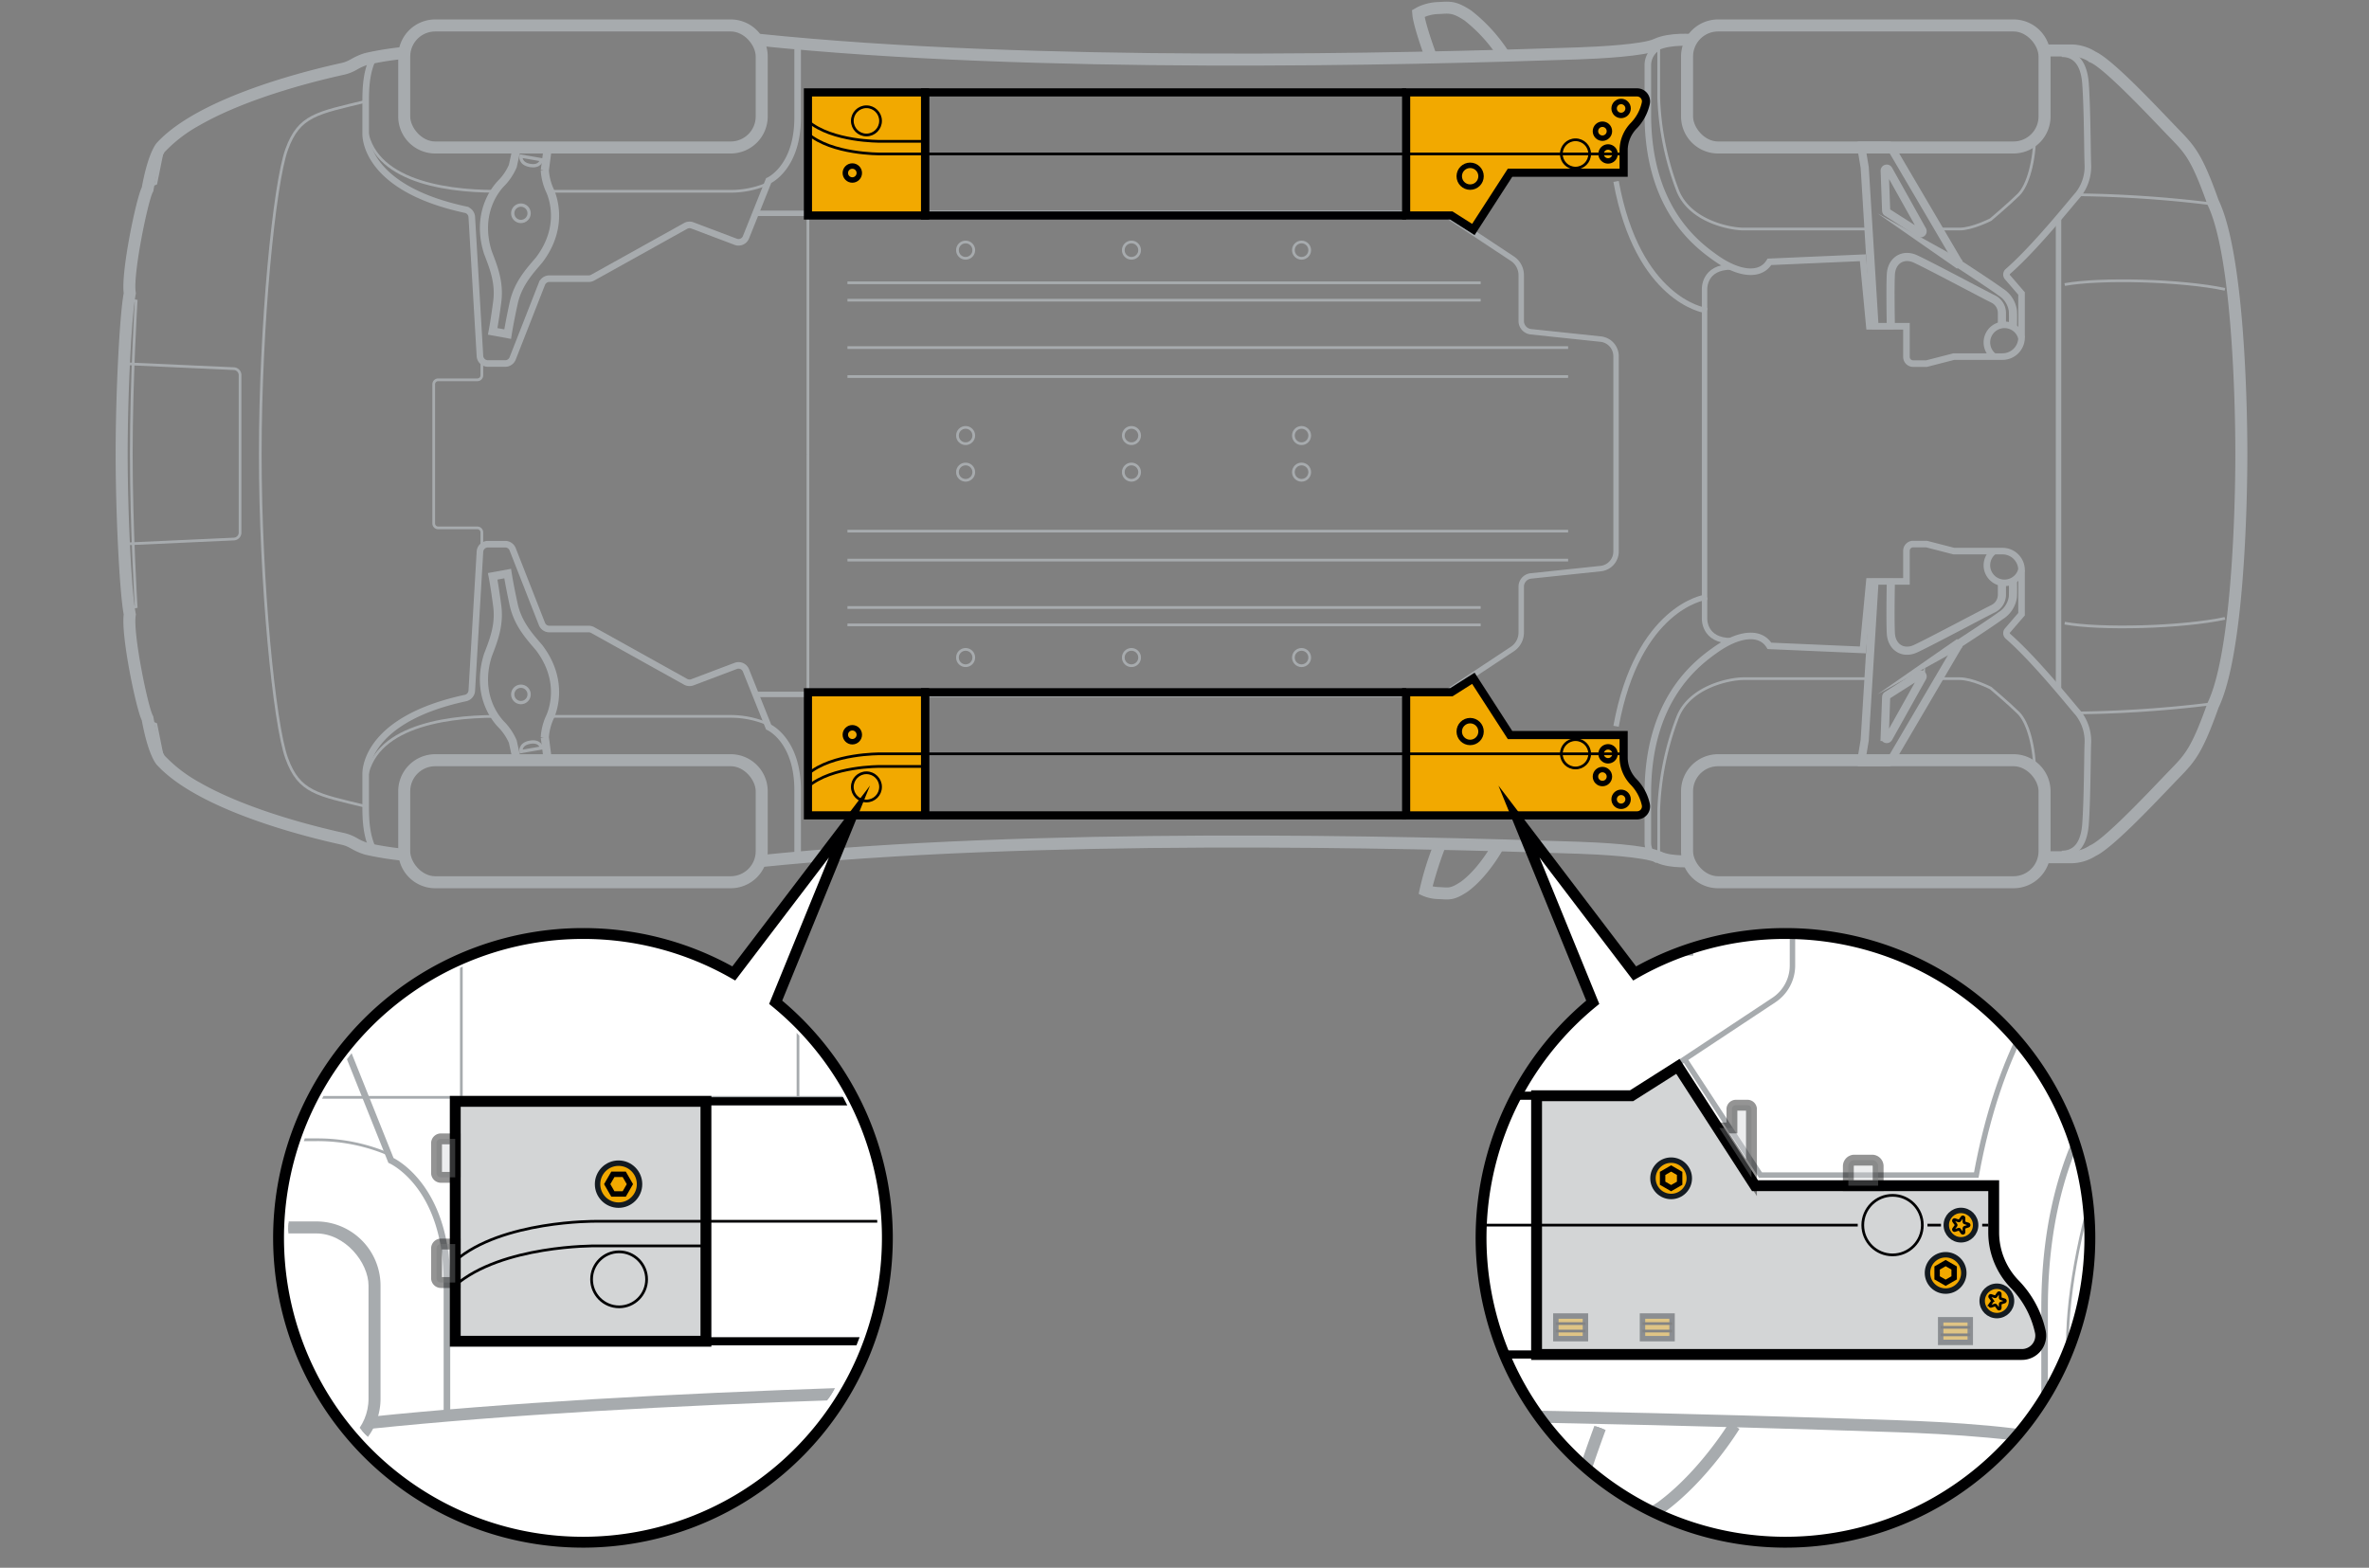 <svg xmlns="http://www.w3.org/2000/svg" xmlns:xlink="http://www.w3.org/1999/xlink" width="436" height="288.589" viewBox="0 0 436 288.589"><rect x="0" y="0" width="436" height="288.589" fill="#808080" stroke="none"/><defs><clipPath id="a69a373c-7d82-4cbf-b7b1-f0f649f2a621"><circle cx="107.291" cy="227.451" r="54.223" style="fill:none"/></clipPath><clipPath id="b01a9dfc-f107-48fb-9520-f731540da193"><circle cx="-126.463" cy="227.862" r="56.025" style="fill:none"/></clipPath><clipPath id="ad41ff21-845f-41e5-9ebf-0539af9ebe2d"><circle cx="328.604" cy="227.862" r="56.025" style="fill:none"/></clipPath></defs><g id="b0d3a9dd-d8e4-4137-82be-66a8d6c63558" data-name="illustration"><path d="M141.226,33.839a17.233,17.233,0,0,1-6.823,1.375H101.119" style="fill:none;stroke:#a7abae;stroke-miterlimit:10;stroke-width:0.5px"/><path d="M91.178,35.215c-9.833,0-23.877-2.163-23.877-13.264" style="fill:none;stroke:#a7abae;stroke-miterlimit:10;stroke-width:0.5px"/><path d="M100.898,26.542l-.628,4.823a10.545,10.545,0,0,0,.849,3.506c.744,1.516,2.64,6.998-1.889,12.984-1.815,2.12-3.924,4.407-4.703,7.992s-1.094,5.657-1.094,5.657L90.677,61s.357-1.805.834-5.442-.735-6.503-1.727-9.111c-2.241-7.164,1.396-11.683,2.608-12.858a10.545,10.545,0,0,0,1.984-3.013l.882-4.034" style="fill:none;stroke:#a7abae;stroke-miterlimit:10;stroke-width:1.5px"/><g id="fffdbdf8-643d-485e-a385-1faa8e7e7082" data-name="Offset Group"><path d="M311.751,6.781s-4.423-.435-7.179.862c-2.117.996-10.122,1.444-14.237,1.583-32.046,1.085-99.796,2.755-150.627-2.505" style="fill:none;stroke:#a7abae;stroke-miterlimit:3"/><path d="M311.723,7.082s-4.355-.421-7.023.835c-2.189,1.03-10.28,1.474-14.356,1.612-32.044,1.085-99.814,2.756-150.668-2.506" style="fill:none;stroke:#a7abae;stroke-miterlimit:3"/><path d="M311.696,7.384s-4.286-.407-6.867.807c-2.261,1.064-10.437,1.504-14.474,1.64-32.043,1.085-99.832,2.757-150.709-2.508" style="fill:none;stroke:#a7abae;stroke-miterlimit:3"/><path d="M311.668,7.685s-4.218-.394-6.71.779c-2.333,1.098-10.595,1.534-14.593,1.669-32.041,1.085-99.85,2.758-150.751-2.509" style="fill:none;stroke:#a7abae;stroke-miterlimit:3"/></g><path d="M311.64,7.986s-4.149-.38-6.554.752-10.753,1.563-14.711,1.698c-32.04,1.085-99.868,2.759-150.792-2.511" style="fill:none;stroke:#a7abae;stroke-miterlimit:3"/><g id="ebe1a6ed-a657-4e2b-8264-da4341448d3e" data-name="Offset Group"><path d="M277.389,9.988a30.072,30.072,0,0,0-6.88-7.62c-2.456-1.622-3.467-1.624-5.26-1.521-.175.01-.353.02-.543.029a8.88,8.88,0,0,0-3.648.902l-.662.373.064.747s.164,1.902,2.478,8.198" style="fill:none;stroke:#a7abae;stroke-miterlimit:3"/><path d="M277.131,10.144A29.74,29.74,0,0,0,270.343,2.62c-2.393-1.58-3.337-1.571-5.076-1.472-.174.01-.354.02-.546.029a8.472,8.472,0,0,0-3.509.862l-.494.28.045.56s.147,1.82,2.46,8.112" style="fill:none;stroke:#a7abae;stroke-miterlimit:3"/><path d="M276.872,10.301a29.408,29.408,0,0,0-6.696-7.429c-2.33-1.539-3.208-1.518-4.892-1.422-.174.01-.355.02-.549.029a8.069,8.069,0,0,0-3.371.821l-.327.187.028.373s.13,1.738,2.442,8.027" style="fill:none;stroke:#a7abae;stroke-miterlimit:3"/><path d="M276.613,10.458A29.078,29.078,0,0,0,270.01,3.125c-2.267-1.497-3.078-1.466-4.708-1.372-.174.01-.357.02-.552.03a7.665,7.665,0,0,0-3.233.78l-.162.094.013.186s.114,1.656,2.424,7.941" style="fill:none;stroke:#a7abae;stroke-miterlimit:3"/></g><path d="M276.354,10.615a28.748,28.748,0,0,0-6.512-7.238c-2.448-1.616-3.094-1.385-5.08-1.293a7.264,7.264,0,0,0-3.094.739s.097,1.575,2.406,7.855" style="fill:none;stroke:#a7abae;stroke-miterlimit:3"/><g id="f7b4fa14-c6cc-4cf7-af87-c1729a8e14d0" data-name="Offset Group"><path d="M80.102,27.752h54.38a6.312,6.312,0,0,0,6.312-6.312V10.392a6.312,6.312,0,0,0-6.312-6.312h-54.38A6.312,6.312,0,0,0,73.79,10.392V21.441a6.312,6.312,0,0,0,6.312,6.312Z" style="fill:none;stroke:#a7abae;stroke-miterlimit:3"/><path d="M80.102,27.45h54.38a6.009,6.009,0,0,0,6.009-6.009V10.392a6.009,6.009,0,0,0-6.009-6.009h-54.38a6.009,6.009,0,0,0-6.009,6.009V21.441A6.009,6.009,0,0,0,80.102,27.45Z" style="fill:none;stroke:#a7abae;stroke-miterlimit:3"/><path d="M80.102,27.147h54.38a5.707,5.707,0,0,0,5.707-5.707V10.392a5.707,5.707,0,0,0-5.707-5.707h-54.38a5.707,5.707,0,0,0-5.707,5.707V21.441a5.707,5.707,0,0,0,5.707,5.707Z" style="fill:none;stroke:#a7abae;stroke-miterlimit:3"/><path d="M80.102,26.845h54.38a5.404,5.404,0,0,0,5.404-5.404V10.392a5.404,5.404,0,0,0-5.404-5.404h-54.38a5.404,5.404,0,0,0-5.404,5.404V21.441a5.404,5.404,0,0,0,5.404,5.404Z" style="fill:none;stroke:#a7abae;stroke-miterlimit:3"/></g><rect x="75" y="5.291" width="64.583" height="21.252" rx="5.102" style="fill:none;stroke:#a7abae;stroke-miterlimit:3"/><path d="M69.178,9.825c-1.799,2.782-1.877,6.392-1.877,8.825v6.043c0,1.154.603,10.071,18.357,13.899A1.478,1.478,0,0,1,86.83,39.945l1.501,25.584a1.47,1.47,0,0,0,1.468,1.384h3.183A1.47,1.47,0,0,0,94.35,65.98l5.389-13.75a1.47,1.47,0,0,1,1.369-.934h7.248a1.472,1.472,0,0,0,.715-.185l17.12-9.528a1.47,1.47,0,0,1,1.235-.091l7.979,3.016a1.47,1.47,0,0,0,1.885-.829l4.173-10.432s5.337-2.354,5.337-11.615V9.051" style="fill:none;stroke:#a7abae;stroke-miterlimit:10;stroke-width:1.21px"/><path d="M406.737,37.49a221.015,221.015,0,0,0-24.282-1.638" style="fill:none;stroke:#a7abae;stroke-miterlimit:10;stroke-width:0.5px"/><line x1="378.858" y1="40.115" x2="378.858" y2="83.542" style="fill:none;stroke:#a7abae;stroke-miterlimit:10"/><path d="M409.481,53.257c-7.853-1.683-22.837-2.083-29.487-.881" style="fill:none;stroke:#a7abae;stroke-miterlimit:10;stroke-width:0.5px"/><path d="M353.27,42.891a.375.375,0,0,0,.526-.499l-6.231-11.154a.373.373,0,0,0-.701.189l.27,7.351a.364.364,0,0,0,.175.297Zm7.404,5.8s6.002,3.911,7.526,5.058a4.826,4.826,0,0,1,2.266,3.48c.054,1.133,0,2.954,0,2.954a3.307,3.307,0,0,0-1.551-.391,2.672,2.672,0,0,0-.472.041V57.551a2.876,2.876,0,0,0-1.619-2.522c-1.672-.809-12.111-6.38-14.35-7.378-2.239-1.012-4.329.283-4.478,2.846-.135,2.576,0,9.562,0,9.562h-3.008l-1.794-29.227-.715-4.289h5.193Z" style="fill:none;stroke:#a7abae;stroke-miterlimit:10"/><polygon points="360.194 49.464 345.523 39.26 361.153 47.923 360.194 49.464 360.194 49.464" style="fill:#a7abae"/><path d="M313.714,83.542V57.099s-12.313-1.865-16.288-23.704" style="fill:none;stroke:#a7abae;stroke-miterlimit:10"/><path d="M297.425,83.542V65.567a3.164,3.164,0,0,0-2.833-3.147l-12.835-1.353a1.993,1.993,0,0,1-1.784-1.982V50.645a3.631,3.631,0,0,0-1.627-3.028L265.721,39.26h-126.75" style="fill:none;stroke:#a7abae;stroke-miterlimit:10"/><line x1="148.696" y1="39.26" x2="148.696" y2="83.542" style="fill:none;stroke:#a7abae;stroke-miterlimit:10;stroke-width:0.5px"/><circle cx="239.543" cy="46.046" r="1.503" style="fill:none;stroke:#a7abae;stroke-miterlimit:10;stroke-width:0.5px"/><circle cx="208.237" cy="46.046" r="1.503" style="fill:none;stroke:#a7abae;stroke-miterlimit:10;stroke-width:0.5px"/><circle cx="177.715" cy="46.046" r="1.503" style="fill:none;stroke:#a7abae;stroke-miterlimit:10;stroke-width:0.5px"/><circle cx="239.543" cy="80.174" r="1.503" style="fill:none;stroke:#a7abae;stroke-miterlimit:10;stroke-width:0.5px"/><circle cx="208.237" cy="80.174" r="1.503" style="fill:none;stroke:#a7abae;stroke-miterlimit:10;stroke-width:0.5px"/><circle cx="177.715" cy="80.174" r="1.503" style="fill:none;stroke:#a7abae;stroke-miterlimit:10;stroke-width:0.5px"/><line x1="288.602" y1="69.315" x2="155.968" y2="69.315" style="fill:none;stroke:#a7abae;stroke-miterlimit:10;stroke-width:0.5px"/><line x1="288.602" y1="63.982" x2="155.968" y2="63.982" style="fill:none;stroke:#a7abae;stroke-miterlimit:10;stroke-width:0.5px"/><line x1="272.508" y1="55.256" x2="155.968" y2="55.256" style="fill:none;stroke:#a7abae;stroke-miterlimit:10;stroke-width:0.5px"/><line x1="272.508" y1="52.057" x2="155.968" y2="52.057" style="fill:none;stroke:#a7abae;stroke-miterlimit:10;stroke-width:0.5px"/><path d="M88.681,66.39V69.09a.823.823,0,0,1-.823.823H80.645a.823.823,0,0,0-.823.823V83.542" style="fill:none;stroke:#a7abae;stroke-miterlimit:10;stroke-width:0.5px"/><path d="M67.301,18.65C58.287,20.84,55.047,21.221,52.76,27.511s-4.86,32.308-4.86,56.032" style="fill:none;stroke:#a7abae;stroke-miterlimit:10;stroke-width:0.5px"/><path d="M44.184,83.542V69.057A1.198,1.198,0,0,0,43.041,67.86L22.2,66.913" style="fill:none;stroke:#a7abae;stroke-miterlimit:10;stroke-width:0.5px"/><polyline points="30.347 25.522 28.684 33.763 26.571 34.659" style="fill:none;stroke:#a7abae;stroke-miterlimit:10;stroke-width:0.5px"/><path d="M23.275,53.965s.13,1.18,1.779,1.444c0,0-.89,14.429-.89,28.134" style="fill:none;stroke:#a7abae;stroke-miterlimit:10;stroke-width:0.5px"/><path d="M374.49,24.632c0,4.796-1.216,9.456-3.007,11.22S366.365,40.43,366.365,40.43s-3.387,1.727-5.691,1.727h-3.838" style="fill:none;stroke:#a7abae;stroke-miterlimit:10;stroke-width:0.5px"/><path d="M343.887,42.157H320.886c-2.559,0-9.979-1.471-12.153-7.164a52.77,52.77,0,0,1-3.454-16.968V8.738" style="fill:none;stroke:#a7abae;stroke-miterlimit:10;stroke-width:0.5px"/><path d="M99.667,29.401l-3.784-.661s-.259,1.387,1.67,1.718S99.667,29.401,99.667,29.401Z" style="fill:none;stroke:#a7abae;stroke-miterlimit:10;stroke-width:0.605px"/><circle cx="95.872" cy="39.26" r="1.509" style="fill:none;stroke:#a7abae;stroke-miterlimit:10;stroke-width:0.605px"/><path d="M370.459,60.187s.066-1.822,0-2.965a4.826,4.826,0,0,0-2.258-3.478c-1.525-1.143-7.528-5.05-7.528-5.05l-12.547-21.367" style="fill:none;stroke:#a7abae;stroke-miterlimit:10;stroke-width:1.5px"/><path d="M368.44,59.797V57.556a2.863,2.863,0,0,0-1.62-2.525c-1.667-.81-12.102-6.384-14.341-7.385s-4.336.286-4.479,2.859,0,9.555,0,9.555" style="fill:none;stroke:#a7abae;stroke-miterlimit:10;stroke-width:1.5px"/><polyline points="344.998 60.187 343.188 30.827 342.473 26.542" style="fill:none;stroke:#a7abae;stroke-miterlimit:10;stroke-width:1.5px"/><path d="M347.569,31.235,353.8,42.388a.376.376,0,0,1-.53.499L347.308,39.08a.375.375,0,0,1-.173-.303l-.269-7.346A.376.376,0,0,1,347.569,31.235Z" style="fill:none;stroke:#a7abae;stroke-miterlimit:10;stroke-width:1.5px"/><g id="bfd62717-c815-4095-8727-99d6c3452c08" data-name="Offset Group"><path d="M316.2,27.752h54.38a6.312,6.312,0,0,0,6.312-6.312V10.392A6.312,6.312,0,0,0,370.58,4.081H316.2a6.312,6.312,0,0,0-6.312,6.312V21.441A6.311,6.311,0,0,0,316.2,27.752Z" style="fill:none;stroke:#a7abae;stroke-miterlimit:3"/><path d="M316.2,27.45h54.38a6.009,6.009,0,0,0,6.009-6.009V10.392A6.009,6.009,0,0,0,370.58,4.383H316.2a6.009,6.009,0,0,0-6.009,6.009V21.441A6.009,6.009,0,0,0,316.2,27.45Z" style="fill:none;stroke:#a7abae;stroke-miterlimit:3"/><path d="M316.2,27.147h54.38a5.707,5.707,0,0,0,5.707-5.707V10.392A5.707,5.707,0,0,0,370.58,4.686H316.2a5.707,5.707,0,0,0-5.707,5.707V21.441A5.707,5.707,0,0,0,316.2,27.147Z" style="fill:none;stroke:#a7abae;stroke-miterlimit:3"/><path d="M316.2,26.845h54.38a5.404,5.404,0,0,0,5.404-5.404V10.392A5.404,5.404,0,0,0,370.58,4.988H316.2a5.404,5.404,0,0,0-5.404,5.404V21.441A5.404,5.404,0,0,0,316.2,26.845Z" style="fill:none;stroke:#a7abae;stroke-miterlimit:3"/></g><rect x="311.099" y="5.291" width="64.583" height="21.252" rx="5.102" style="fill:none;stroke:#a7abae;stroke-miterlimit:3"/><path d="M379.449,9.889c1.738,0,4.036.801,4.38,5.524s.344,13.225.429,14.857a8.352,8.352,0,0,1-1.803,5.582c-1.323,1.488-7.901,9.744-12.911,14.112a.75.75,0,0,0-.08,1.058l2.59,3.006v8.105a3.507,3.507,0,0,1-3.507,3.507h-8.953l-5.034,1.296h-2.45a1.238,1.238,0,0,1-1.238-1.238v-5.64h-6.828l-1.196-12.609-17.195.748c-1.744,2.841-5.781,2.143-9.719-.598s-12.659-9.47-12.659-26.564V12.014a3.868,3.868,0,0,1,1.81-3.276" style="fill:none;stroke:#a7abae;stroke-miterlimit:10;stroke-width:1.21px"/><path d="M372.048,62.23a3.236,3.236,0,1,0-5.045,3.412" style="fill:none;stroke:#a7abae;stroke-miterlimit:10;stroke-width:1.21px"/><path d="M313.714,57.099V53.257s-.22-4.115,4.923-4.115" style="fill:none;stroke:#a7abae;stroke-miterlimit:10"/><path d="M141.226,133.245a17.232,17.232,0,0,0-6.823-1.376H101.119" style="fill:none;stroke:#a7abae;stroke-miterlimit:10;stroke-width:0.5px"/><path d="M91.178,131.869c-9.833,0-23.877,2.163-23.877,13.264" style="fill:none;stroke:#a7abae;stroke-miterlimit:10;stroke-width:0.5px"/><path d="M100.898,140.542l-.628-4.823a10.545,10.545,0,0,1,.849-3.506c.744-1.516,2.64-6.998-1.889-12.984-1.815-2.12-3.924-4.407-4.703-7.992s-1.094-5.657-1.094-5.657l-2.756.504s.357,1.805.834,5.442-.735,6.503-1.727,9.111c-2.241,7.164,1.396,11.683,2.608,12.858a10.546,10.546,0,0,1,1.984,3.013l.882,4.034" style="fill:none;stroke:#a7abae;stroke-miterlimit:10;stroke-width:1.5px"/><g id="a0f4b626-5543-4c3d-aec9-6eeb289bcae5" data-name="Offset Group"><path d="M375.682,158.405h5.505a8.06,8.06,0,0,0,4.269-1.28c2.844-1.287,10.051-8.875,13.588-12.575.621-.65,1.145-1.198,1.541-1.605l.054-.056,0,0c2.92-3.003,4.217-4.41,7.215-12.826,4.563-9.483,5.256-35.962,5.256-46.52s-.693-37.037-5.256-46.52c-2.998-8.416-4.296-9.823-7.215-12.826l-.054-.056c-.396-.407-.92-.955-1.541-1.605-3.537-3.7-10.745-11.288-13.588-12.575a8.06,8.06,0,0,0-4.269-1.28H375.682" style="fill:none;stroke:#a7abae;stroke-miterlimit:3"/><path d="M375.682,158.103h5.505a7.708,7.708,0,0,0,4.124-1.244c2.744-1.215,9.926-8.764,13.514-12.518.621-.65,1.146-1.199,1.543-1.607l.054-.056,0,0c2.886-2.968,4.163-4.336,7.153-12.732,4.532-9.392,5.233-35.807,5.233-46.404s-.701-37.011-5.233-46.403c-2.99-8.396-4.267-9.764-7.153-12.732l-.054-.056c-.397-.408-.922-.958-1.543-1.607-3.588-3.754-10.77-11.303-13.514-12.518a7.708,7.708,0,0,0-4.124-1.244H375.682" style="fill:none;stroke:#a7abae;stroke-miterlimit:3"/><path d="M375.682,157.8h5.505a7.351,7.351,0,0,0,3.979-1.208c2.642-1.138,9.799-8.65,13.441-12.46.621-.649,1.147-1.2,1.545-1.609l.054-.056,0,0c2.856-2.937,4.111-4.265,7.075-12.607,4.514-9.274,5.225-35.67,5.225-46.317s-.711-37.044-5.199-46.255c-2.99-8.404-4.245-9.732-7.101-12.669l-.054-.056c-.398-.409-.924-.96-1.545-1.609-3.642-3.81-10.799-11.322-13.441-12.46a7.352,7.352,0,0,0-3.979-1.208H375.682" style="fill:none;stroke:#a7abae;stroke-miterlimit:3"/><path d="M375.682,157.498h5.505a6.814,6.814,0,0,0,3.799-1.159c2.506-1.005,9.688-8.532,13.402-12.416.62-.649,1.147-1.2,1.547-1.611l.054-.056,0,0c2.821-2.901,4.055-4.189,7.02-12.529,4.476-9.195,5.194-35.505,5.194-46.185s-.719-36.989-5.181-46.154c-2.978-8.371-4.213-9.659-7.033-12.56l-.054-.056c-.399-.41-.926-.962-1.547-1.611-3.714-3.886-10.9-11.416-13.334-12.378a6.944,6.944,0,0,0-3.867-1.198H375.682" style="fill:none;stroke:#a7abae;stroke-miterlimit:3"/></g><path d="M375.682,157.195h5.505a6.597,6.597,0,0,0,3.685-1.136c2.824-1.13,12.022-11.054,14.846-13.958s4.034-4.115,7.019-12.506c4.438-9.117,5.164-35.34,5.164-46.052s-.726-36.935-5.164-46.052c-2.985-8.391-4.196-9.601-7.019-12.506s-12.022-12.829-14.846-13.958a6.597,6.597,0,0,0-3.685-1.136H375.682" style="fill:none;stroke:#a7abae;stroke-miterlimit:3"/><g id="ff392dd6-a1cc-4664-b789-582c3de24cdc" data-name="Offset Group"><path d="M311.53,157.893s-3.875.325-5.928-.642c-2.693-1.267-11.384-1.683-15.186-1.812-32.034-1.084-99.94-2.763-150.958,2.516" style="fill:none;stroke:#a7abae;stroke-miterlimit:3"/><path d="M311.558,158.194s-3.943.338-6.085-.669c-2.621-1.233-11.226-1.653-15.067-1.783C258.37,154.657,190.484,152.98,139.49,158.257" style="fill:none;stroke:#a7abae;stroke-miterlimit:3"/><path d="M311.585,158.496s-4.012.352-6.241-.697c-2.549-1.199-11.069-1.623-14.949-1.755-32.037-1.084-99.904-2.761-150.875,2.514" style="fill:none;stroke:#a7abae;stroke-miterlimit:3"/><path d="M311.613,158.797s-4.08.366-6.397-.724c-2.477-1.165-10.911-1.593-14.83-1.726-32.038-1.084-99.886-2.76-150.833,2.512" style="fill:none;stroke:#a7abae;stroke-miterlimit:3"/></g><path d="M311.64,159.098s-4.149.38-6.554-.752-10.753-1.563-14.711-1.697c-32.04-1.085-99.868-2.759-150.792,2.511" style="fill:none;stroke:#a7abae;stroke-miterlimit:3"/><g id="aa524182-f8a8-426d-8409-13e9cdcab047" data-name="Offset Group"><path d="M275.284,155.25s-2.572,4.847-6.108,7.448c-1.953,1.29-2.429,1.202-3.788,1.124-.173-.01-.364-.021-.569-.03a7.734,7.734,0,0,1-1.761-.269,70.609,70.609,0,0,1,2.427-7.595" style="fill:none;stroke:#a7abae;stroke-miterlimit:3"/><path d="M275.552,155.391s-2.599,4.904-6.209,7.559c-2.016,1.331-2.558,1.255-3.972,1.174-.174-.01-.362-.021-.565-.03a7.603,7.603,0,0,1-2.104-.369,67.217,67.217,0,0,1,2.5-7.901" style="fill:none;stroke:#a7abae;stroke-miterlimit:3"/><path d="M275.82,155.532s-2.626,4.962-6.31,7.67c-2.079,1.373-2.688,1.308-4.156,1.224-.174-.01-.361-.021-.562-.03a7.549,7.549,0,0,1-2.44-.481,63.757,63.757,0,0,1,2.567-8.195" style="fill:none;stroke:#a7abae;stroke-miterlimit:3"/><path d="M276.087,155.673s-2.652,5.019-6.411,7.782c-2.142,1.414-2.818,1.36-4.34,1.273-.174-.01-.36-.021-.559-.03a7.518,7.518,0,0,1-2.771-.604,59.888,59.888,0,0,1,2.627-8.479" style="fill:none;stroke:#a7abae;stroke-miterlimit:3"/></g><path d="M276.354,155.815s-2.679,5.076-6.512,7.893c-2.448,1.616-3.094,1.385-5.08,1.293a7.264,7.264,0,0,1-3.094-.739,53.236,53.236,0,0,1,2.681-8.751" style="fill:none;stroke:#a7abae;stroke-miterlimit:3"/><g id="b4233372-aa60-4cdc-8787-e9eeae38816c" data-name="Offset Group"><path d="M80.102,139.332h54.38a6.312,6.312,0,0,1,6.312,6.312v11.048a6.312,6.312,0,0,1-6.312,6.312h-54.38a6.312,6.312,0,0,1-6.312-6.312V145.644a6.312,6.312,0,0,1,6.312-6.312Z" style="fill:none;stroke:#a7abae;stroke-miterlimit:3"/><path d="M80.102,139.634h54.38a6.009,6.009,0,0,1,6.009,6.009v11.048a6.009,6.009,0,0,1-6.009,6.009h-54.38a6.009,6.009,0,0,1-6.009-6.009V145.644a6.009,6.009,0,0,1,6.009-6.009Z" style="fill:none;stroke:#a7abae;stroke-miterlimit:3"/><path d="M80.102,139.937h54.38a5.707,5.707,0,0,1,5.707,5.707v11.048a5.707,5.707,0,0,1-5.707,5.707h-54.38a5.707,5.707,0,0,1-5.707-5.707V145.644a5.707,5.707,0,0,1,5.707-5.707Z" style="fill:none;stroke:#a7abae;stroke-miterlimit:3"/><path d="M80.102,140.239h54.38a5.404,5.404,0,0,1,5.404,5.404v11.048a5.404,5.404,0,0,1-5.404,5.404h-54.38a5.404,5.404,0,0,1-5.404-5.404V145.644a5.404,5.404,0,0,1,5.404-5.404Z" style="fill:none;stroke:#a7abae;stroke-miterlimit:3"/></g><rect x="75" y="140.542" width="64.583" height="21.252" rx="5.102" style="fill:none;stroke:#a7abae;stroke-miterlimit:3"/><g id="e6329545-4423-495e-b5c4-b60001de4029" data-name="Offset Group"><path d="M75.32,156.828a56.989,56.989,0,0,1-7.66-1.152,10.167,10.167,0,0,1-2.154-.938,7.815,7.815,0,0,0-2.162-.888c-.097-.023-.254-.058-.453-.103-2.912-.653-16.834-3.786-26.425-9.299a26.772,26.772,0,0,1-6.261-4.73l-.072-.078-.023-.014s-1.108-.679-2.348-7.42l-.033-.178-.084-.161c-.916-1.762-3.681-15.084-3.172-18.573l.029-.2-.037-.199c-.761-4.032-1.47-18.346-1.47-29.353s.709-25.321,1.47-29.353l.037-.199-.029-.2c-.509-3.488,2.256-16.81,3.172-18.573l.084-.161.033-.178c1.24-6.741,2.348-7.42,2.348-7.42l.023-.014.072-.078a26.772,26.772,0,0,1,6.261-4.73c9.591-5.513,23.512-8.645,26.425-9.299.199-.045.356-.08.453-.103a7.816,7.816,0,0,0,2.162-.888,10.167,10.167,0,0,1,2.154-.938,56.993,56.993,0,0,1,7.66-1.152" style="fill:none;stroke:#a7abae;stroke-miterlimit:3"/><path d="M75.293,157.129A56.995,56.995,0,0,1,67.57,155.965a10.462,10.462,0,0,1-2.211-.962,7.523,7.523,0,0,0-2.086-.859c-.094-.022-.249-.057-.449-.102-2.906-.652-16.872-3.792-26.509-9.332a27.327,27.327,0,0,1-6.404-4.855s-1.204-.831-2.448-7.594l-.025-.134-.063-.121c-.942-1.812-3.722-15.198-3.203-18.756l.022-.15-.028-.149c-.767-4.064-1.475-18.405-1.475-29.409S23.4,58.197,24.167,54.133l.028-.149-.022-.15c-.519-3.558,2.261-16.944,3.203-18.756l.063-.121.025-.134c1.244-6.763,2.448-7.594,2.519-7.663a27.071,27.071,0,0,1,6.332-4.786c9.637-5.539,23.603-8.679,26.509-9.331.2-.045.355-.08.449-.102a7.523,7.523,0,0,0,2.086-.859,10.456,10.456,0,0,1,2.211-.962,56.995,56.995,0,0,1,7.723-1.164" style="fill:none;stroke:#a7abae;stroke-miterlimit:3"/><path d="M75.267,157.431a57.001,57.001,0,0,1-7.786-1.177,10.757,10.757,0,0,1-2.267-.986,7.226,7.226,0,0,0-2.01-.829c-.092-.022-.244-.056-.445-.101-2.9-.651-16.911-3.799-26.593-9.364a27.534,27.534,0,0,1-6.451-4.889s-1.3-.984-2.547-7.768l-.016-.089-.042-.081c-.968-1.862-3.763-15.311-3.234-18.939l.015-.1-.019-.099c-.773-4.096-1.48-18.464-1.48-29.465s.708-25.369,1.48-29.465l.019-.099-.015-.1C23.345,50.25,26.14,36.8,27.108,34.938l.042-.08.016-.089C28.414,27.984,29.714,27,29.761,26.954a27.361,27.361,0,0,1,6.403-4.842c9.683-5.565,23.693-8.713,26.593-9.364.201-.045.353-.079.445-.101a7.226,7.226,0,0,0,2.01-.829,10.757,10.757,0,0,1,2.267-.986,56.985,56.985,0,0,1,7.786-1.177" style="fill:none;stroke:#a7abae;stroke-miterlimit:3"/><path d="M75.24,157.732a57.003,57.003,0,0,1-7.849-1.189,11.052,11.052,0,0,1-2.324-1.01,6.936,6.936,0,0,0-1.934-.8c-.089-.021-.239-.055-.441-.1-2.894-.65-16.95-3.806-26.678-9.397a27.746,27.746,0,0,1-6.498-4.922s-1.395-1.137-2.676-8.027c-.994-1.912-3.804-15.425-3.267-19.222-.779-4.128-1.486-18.523-1.486-29.521s.707-25.394,1.488-29.621c-.539-3.697,2.271-17.21,3.294-19.207,1.252-6.806,2.647-7.942,2.671-7.966a27.66,27.66,0,0,1,6.474-4.899c9.728-5.592,23.784-8.748,26.678-9.397.202-.045.352-.079.441-.1a6.939,6.939,0,0,0,1.934-.8,11.052,11.052,0,0,1,2.324-1.01A57.008,57.008,0,0,1,75.24,9.352" style="fill:none;stroke:#a7abae;stroke-miterlimit:3"/></g><path d="M75.214,158.033a57.034,57.034,0,0,1-7.913-1.202c-2.276-.706-2.59-1.413-4.238-1.805s-25.191-5.269-33.745-14.485c0,0-1.491-1.289-2.747-8.117-1.02-1.962-3.845-15.539-3.296-19.305-.785-4.159-1.491-18.582-1.491-29.578s.706-25.418,1.491-29.578c-.549-3.767,2.276-17.343,3.296-19.305,1.256-6.827,2.747-8.117,2.747-8.117C37.872,17.327,61.415,12.45,63.063,12.057s1.962-1.099,4.238-1.805a57.034,57.034,0,0,1,7.913-1.202" style="fill:none;stroke:#a7abae;stroke-miterlimit:3"/><path d="M69.178,157.26c-1.799-2.782-1.877-6.392-1.877-8.825v-6.043c0-1.154.603-10.071,18.357-13.899A1.478,1.478,0,0,0,86.83,127.14l1.501-25.584a1.47,1.47,0,0,1,1.468-1.384h3.183a1.47,1.47,0,0,1,1.369.934l5.389,13.75a1.47,1.47,0,0,0,1.369.934h7.248a1.47,1.47,0,0,1,.715.185l17.12,9.528a1.47,1.47,0,0,0,1.235.091l7.979-3.016a1.47,1.47,0,0,1,1.885.829l4.173,10.432s5.337,2.354,5.337,11.615v12.581" style="fill:none;stroke:#a7abae;stroke-miterlimit:10;stroke-width:1.21px"/><path d="M406.737,129.595a221.015,221.015,0,0,1-24.282,1.638" style="fill:none;stroke:#a7abae;stroke-miterlimit:10;stroke-width:0.5px"/><line x1="378.858" y1="126.969" x2="378.858" y2="83.542" style="fill:none;stroke:#a7abae;stroke-miterlimit:10"/><path d="M409.481,113.827c-7.853,1.683-22.837,2.083-29.487.881" style="fill:none;stroke:#a7abae;stroke-miterlimit:10;stroke-width:0.5px"/><path d="M347.308,128.01a.364.364,0,0,0-.175.297l-.27,7.351a.373.373,0,0,0,.701.189l6.231-11.154a.375.375,0,0,0-.526-.499Zm.364,12.53H342.48l.715-4.289,1.794-29.227h3.008s-.135,6.986,0,9.562c.148,2.562,2.239,3.857,4.478,2.846,2.239-.998,12.678-6.568,14.35-7.378a2.876,2.876,0,0,0,1.619-2.522v-2.279a2.672,2.672,0,0,0,.472.04,3.306,3.306,0,0,0,1.551-.391s.054,1.821,0,2.954a4.826,4.826,0,0,1-2.266,3.48c-1.524,1.147-7.526,5.058-7.526,5.058Z" style="fill:none;stroke:#a7abae;stroke-miterlimit:10"/><polygon points="361.153 119.161 345.523 127.824 360.194 117.62 361.153 119.161 361.153 119.161" style="fill:#a7abae"/><path d="M313.714,83.542v26.444s-12.313,1.865-16.288,23.704" style="fill:none;stroke:#a7abae;stroke-miterlimit:10"/><path d="M297.425,83.542v17.975a3.164,3.164,0,0,1-2.833,3.147l-12.835,1.353a1.993,1.993,0,0,0-1.784,1.982V116.44a3.631,3.631,0,0,1-1.627,3.028l-12.626,8.357h-126.75" style="fill:none;stroke:#a7abae;stroke-miterlimit:10"/><line x1="148.696" y1="127.824" x2="148.696" y2="83.542" style="fill:none;stroke:#a7abae;stroke-miterlimit:10;stroke-width:0.5px"/><circle cx="239.543" cy="121.039" r="1.503" style="fill:none;stroke:#a7abae;stroke-miterlimit:10;stroke-width:0.5px"/><circle cx="208.237" cy="121.039" r="1.503" style="fill:none;stroke:#a7abae;stroke-miterlimit:10;stroke-width:0.5px"/><circle cx="177.715" cy="121.039" r="1.503" style="fill:none;stroke:#a7abae;stroke-miterlimit:10;stroke-width:0.5px"/><circle cx="239.543" cy="86.911" r="1.503" style="fill:none;stroke:#a7abae;stroke-miterlimit:10;stroke-width:0.5px"/><circle cx="208.237" cy="86.911" r="1.503" style="fill:none;stroke:#a7abae;stroke-miterlimit:10;stroke-width:0.5px"/><circle cx="177.715" cy="86.911" r="1.503" style="fill:none;stroke:#a7abae;stroke-miterlimit:10;stroke-width:0.5px"/><line x1="288.602" y1="97.769" x2="155.968" y2="97.769" style="fill:none;stroke:#a7abae;stroke-miterlimit:10;stroke-width:0.5px"/><line x1="288.602" y1="103.102" x2="155.968" y2="103.102" style="fill:none;stroke:#a7abae;stroke-miterlimit:10;stroke-width:0.5px"/><line x1="272.508" y1="111.828" x2="155.968" y2="111.828" style="fill:none;stroke:#a7abae;stroke-miterlimit:10;stroke-width:0.5px"/><line x1="272.508" y1="115.027" x2="155.968" y2="115.027" style="fill:none;stroke:#a7abae;stroke-miterlimit:10;stroke-width:0.5px"/><path d="M88.681,100.695V97.994a.823.823,0,0,0-.823-.823H80.645a.823.823,0,0,1-.823-.823V83.542" style="fill:none;stroke:#a7abae;stroke-miterlimit:10;stroke-width:0.5px"/><path d="M67.301,148.435c-9.014-2.191-12.254-2.572-14.541-8.861s-4.86-32.308-4.86-56.032" style="fill:none;stroke:#a7abae;stroke-miterlimit:10;stroke-width:0.5px"/><path d="M44.184,83.542V98.027a1.198,1.198,0,0,1-1.144,1.197L22.2,100.171" style="fill:none;stroke:#a7abae;stroke-miterlimit:10;stroke-width:0.5px"/><polyline points="30.347 141.562 28.684 133.321 26.571 132.425" style="fill:none;stroke:#a7abae;stroke-miterlimit:10;stroke-width:0.5px"/><path d="M23.275,113.12s.13-1.18,1.779-1.444c0,0-.89-14.429-.89-28.134" style="fill:none;stroke:#a7abae;stroke-miterlimit:10;stroke-width:0.5px"/><path d="M374.49,142.452c0-4.797-1.216-9.456-3.007-11.22s-5.117-4.578-5.117-4.578-3.387-1.727-5.691-1.727h-3.838" style="fill:none;stroke:#a7abae;stroke-miterlimit:10;stroke-width:0.5px"/><path d="M343.887,124.927H320.886c-2.559,0-9.979,1.471-12.153,7.164a52.77,52.77,0,0,0-3.454,16.968v9.287" style="fill:none;stroke:#a7abae;stroke-miterlimit:10;stroke-width:0.5px"/><path d="M99.667,137.684l-3.784.661s-.259-1.387,1.67-1.718S99.667,137.684,99.667,137.684Z" style="fill:none;stroke:#a7abae;stroke-miterlimit:10;stroke-width:0.605px"/><circle cx="95.872" cy="127.824" r="1.509" style="fill:none;stroke:#a7abae;stroke-miterlimit:10;stroke-width:0.605px"/><path d="M370.459,106.897s.066,1.822,0,2.965a4.826,4.826,0,0,1-2.258,3.478c-1.525,1.143-7.528,5.05-7.528,5.05l-12.547,21.367" style="fill:none;stroke:#a7abae;stroke-miterlimit:10;stroke-width:1.5px"/><path d="M368.44,107.288v2.241a2.863,2.863,0,0,1-1.62,2.525c-1.667.81-12.102,6.384-14.341,7.385S348.143,119.153,348,116.58s0-9.555,0-9.555" style="fill:none;stroke:#a7abae;stroke-miterlimit:10;stroke-width:1.5px"/><polyline points="344.998 106.897 343.188 136.257 342.473 140.542" style="fill:none;stroke:#a7abae;stroke-miterlimit:10;stroke-width:1.5px"/><path d="M347.569,135.85,353.8,124.696a.376.376,0,0,0-.53-.5l-5.961,3.808a.376.376,0,0,0-.173.303l-.269,7.346A.376.376,0,0,0,347.569,135.85Z" style="fill:none;stroke:#a7abae;stroke-miterlimit:10;stroke-width:1.5px"/><g id="b8f0465e-a2d5-4d07-b4d7-4194077303cc" data-name="Offset Group"><path d="M316.2,139.332h54.38a6.312,6.312,0,0,1,6.312,6.312v11.048a6.312,6.312,0,0,1-6.312,6.312H316.2a6.312,6.312,0,0,1-6.312-6.312V145.644a6.312,6.312,0,0,1,6.312-6.312Z" style="fill:none;stroke:#a7abae;stroke-miterlimit:3"/><path d="M316.2,139.634h54.38a6.009,6.009,0,0,1,6.009,6.009v11.048a6.009,6.009,0,0,1-6.009,6.009H316.2a6.009,6.009,0,0,1-6.009-6.009V145.644a6.009,6.009,0,0,1,6.009-6.009Z" style="fill:none;stroke:#a7abae;stroke-miterlimit:3"/><path d="M316.2,139.937h54.38a5.707,5.707,0,0,1,5.707,5.707v11.048a5.707,5.707,0,0,1-5.707,5.707H316.2a5.707,5.707,0,0,1-5.707-5.707V145.644a5.707,5.707,0,0,1,5.707-5.707Z" style="fill:none;stroke:#a7abae;stroke-miterlimit:3"/><path d="M316.2,140.239h54.38a5.404,5.404,0,0,1,5.404,5.404v11.048a5.404,5.404,0,0,1-5.404,5.404H316.2a5.404,5.404,0,0,1-5.404-5.404V145.644a5.404,5.404,0,0,1,5.404-5.404Z" style="fill:none;stroke:#a7abae;stroke-miterlimit:3"/></g><rect x="311.099" y="140.542" width="64.583" height="21.252" rx="5.102" style="fill:none;stroke:#a7abae;stroke-miterlimit:3"/><path d="M379.449,157.195c1.738,0,4.036-.801,4.38-5.524s.344-13.225.429-14.857a8.352,8.352,0,0,0-1.803-5.582c-1.323-1.488-7.901-9.744-12.911-14.112a.75.75,0,0,1-.08-1.058l2.59-3.006v-8.105a3.507,3.507,0,0,0-3.507-3.507h-8.953l-5.034-1.296h-2.45a1.238,1.238,0,0,0-1.238,1.238v5.64h-6.828l-1.196,12.609-17.195-.748c-1.744-2.841-5.781-2.143-9.719.598s-12.659,9.469-12.659,26.564v9.021a3.868,3.868,0,0,0,1.81,3.276" style="fill:none;stroke:#a7abae;stroke-miterlimit:10;stroke-width:1.21px"/><path d="M372.048,104.854a3.236,3.236,0,1,1-5.045-3.412" style="fill:none;stroke:#a7abae;stroke-miterlimit:10;stroke-width:1.21px"/><path d="M313.714,109.986v3.842s-.22,4.115,4.923,4.115" style="fill:none;stroke:#a7abae;stroke-miterlimit:10"/><path d="M301.282,17.007H258.79V39.669h8.319l4.056,2.572,6.75-10.447H298.82V27.651a6.524,6.524,0,0,1,1.862-4.51,8.585,8.585,0,0,0,2.223-4.149A1.652,1.652,0,0,0,301.282,17.007Z" style="fill:#f2a900;stroke:#000001;stroke-miterlimit:10;stroke-width:1.5px"/><polyline points="258.79 39.669 170.253 39.669 170.253 17.007 258.79 17.007" style="fill:none;stroke:#000001;stroke-miterlimit:10;stroke-width:1.5px"/><rect x="148.696" y="17.007" width="21.557" height="22.662" style="fill:#f2a900;stroke:#000001;stroke-miterlimit:10;stroke-width:1.5px"/><line x1="298.354" y1="28.338" x2="258.79" y2="28.338" style="fill:none;stroke:#000001;stroke-miterlimit:10;stroke-width:0.5px"/><path d="M170.253,28.338H161.938s-8.828.086-13.242-3.726" style="fill:none;stroke:#000001;stroke-miterlimit:10;stroke-width:0.5px"/><path d="M170.253,26.014H161.938s-8.828.086-13.242-3.726" style="fill:none;stroke:#000001;stroke-miterlimit:10;stroke-width:0.5px"/><line x1="170.253" y1="28.338" x2="258.79" y2="28.338" style="fill:none;stroke:#000001;stroke-miterlimit:10;stroke-width:0.5px"/><circle cx="270.572" cy="32.437" r="2.006" style="fill:none;stroke:#000001;stroke-miterlimit:10"/><circle cx="289.962" cy="28.338" r="2.608" style="fill:none;stroke:#000001;stroke-miterlimit:10;stroke-width:0.5px"/><circle cx="159.463" cy="22.249" r="2.599" style="fill:none;stroke:#000001;stroke-miterlimit:10;stroke-width:0.5px"/><circle cx="295.953" cy="28.338" r="1.286" style="fill:none;stroke:#000001;stroke-miterlimit:10"/><circle cx="298.354" cy="19.963" r="1.286" style="fill:none;stroke:#000001;stroke-miterlimit:10"/><circle cx="294.917" cy="24.151" r="1.286" style="fill:none;stroke:#000001;stroke-miterlimit:10"/><circle cx="156.864" cy="31.847" r="1.286" style="fill:none;stroke:#000001;stroke-miterlimit:10"/><path d="M301.282,150.09H258.79V127.427h8.319l4.056-2.572,6.75,10.447H298.82v4.143a6.524,6.524,0,0,0,1.862,4.51,8.585,8.585,0,0,1,2.223,4.149A1.652,1.652,0,0,1,301.282,150.09Z" style="fill:#f2a900;stroke:#000001;stroke-miterlimit:10;stroke-width:1.5px"/><polyline points="258.79 127.427 170.253 127.427 170.253 150.09 258.79 150.09" style="fill:none;stroke:#000001;stroke-miterlimit:10;stroke-width:1.5px"/><rect x="148.696" y="127.427" width="21.557" height="22.662" style="fill:#f2a900;stroke:#000001;stroke-miterlimit:10;stroke-width:1.5px"/><line x1="298.354" y1="138.759" x2="258.79" y2="138.759" style="fill:none;stroke:#000001;stroke-miterlimit:10;stroke-width:0.5px"/><path d="M170.253,138.759H161.938s-8.828-.086-13.242,3.726" style="fill:none;stroke:#000001;stroke-miterlimit:10;stroke-width:0.5px"/><path d="M170.253,141.083H161.938s-8.828-.086-13.242,3.726" style="fill:none;stroke:#000001;stroke-miterlimit:10;stroke-width:0.5px"/><line x1="170.253" y1="138.759" x2="258.79" y2="138.759" style="fill:none;stroke:#000001;stroke-miterlimit:10;stroke-width:0.5px"/><circle cx="270.572" cy="134.66" r="2.006" style="fill:none;stroke:#000001;stroke-miterlimit:10"/><circle cx="289.962" cy="138.759" r="2.608" style="fill:none;stroke:#000001;stroke-miterlimit:10;stroke-width:0.5px"/><circle cx="159.463" cy="144.848" r="2.599" style="fill:none;stroke:#000001;stroke-miterlimit:10;stroke-width:0.5px"/><circle cx="295.953" cy="138.759" r="1.286" style="fill:none;stroke:#000001;stroke-miterlimit:10"/><circle cx="298.354" cy="147.133" r="1.286" style="fill:none;stroke:#000001;stroke-miterlimit:10"/><circle cx="294.917" cy="142.946" r="1.286" style="fill:none;stroke:#000001;stroke-miterlimit:10"/><circle cx="156.864" cy="135.25" r="1.286" style="fill:none;stroke:#000001;stroke-miterlimit:10"/></g><g id="f741ba1c-4534-4355-b0c3-67da3c3fc9bf" data-name="inset frame"><path d="M328.604,171.837a55.767,55.767,0,0,0-27.758,7.35L279.56,151.231l13.575,33.264a56.024,56.024,0,1,0,35.469-12.658Z" style="fill:#fff"/><path d="M107.291,171.837a55.767,55.767,0,0,1,27.758,7.35l21.287-27.957L142.76,184.495a56.024,56.024,0,1,1-35.469-12.658Z" style="fill:#fff"/></g><g id="f61875dc-c102-423a-ab91-0d7a06620346" data-name="inset"><g style="clip-path:url(#a69a373c-7d82-4cbf-b7b1-f0f649f2a621)"><path d="M71.495,212.459a33.271,33.271,0,0,0-13.173-2.656H-5.938" style="fill:none;stroke:#a7abae;stroke-miterlimit:10;stroke-width:0.5px"/><g id="b4a767bc-b733-42a9-ab51-793f89488642" data-name="Offset Group"><path d="M461.355,261.169s-7.736.678-12.028-1.342c-4.931-2.32-21.392-3.138-28.878-3.392-61.852-2.094-253.836-5.33-352.25,4.853" style="fill:none;stroke:#a7abae;stroke-miterlimit:3"/><path d="M461.383,261.47s-7.805.692-12.184-1.369c-4.859-2.287-21.234-3.108-28.759-3.363-61.854-2.094-253.819-5.329-352.209,4.852" style="fill:none;stroke:#a7abae;stroke-miterlimit:3"/><path d="M461.41,261.771s-7.873.706-12.341-1.397c-4.787-2.253-21.076-3.079-28.641-3.335-61.856-2.094-253.801-5.328-352.168,4.85" style="fill:none;stroke:#a7abae;stroke-miterlimit:3"/><path d="M461.438,262.073s-7.942.719-12.497-1.424c-4.715-2.219-20.919-3.049-28.522-3.306-61.858-2.094-253.783-5.327-352.126,4.849" style="fill:none;stroke:#a7abae;stroke-miterlimit:3"/></g><path d="M461.466,262.374s-8.011.733-12.653-1.452-20.761-3.019-28.404-3.277c-61.86-2.094-253.765-5.326-352.085,4.847" style="fill:none;stroke:#a7abae;stroke-miterlimit:3"/><g id="f74d1b7b-e76d-41f4-a97e-8bdccf1faabb" data-name="Offset Group"><path d="M-46.256,225.337H58.212a11.322,11.322,0,0,1,11.322,11.322v20.808a11.322,11.322,0,0,1-11.322,11.322H-46.256a11.29,11.29,0,0,1-8.006-3.316,11.29,11.29,0,0,1-3.316-8.005V236.659a11.29,11.29,0,0,1,3.316-8.006A11.29,11.29,0,0,1-46.256,225.337Z" style="fill:none;stroke:#a7abae;stroke-miterlimit:3"/><path d="M-46.256,225.64H58.212a11.019,11.019,0,0,1,11.019,11.019v20.808a11.019,11.019,0,0,1-11.019,11.019H-46.256a10.988,10.988,0,0,1-7.792-3.228,10.987,10.987,0,0,1-3.227-7.792V236.659a10.988,10.988,0,0,1,3.227-7.792A10.987,10.987,0,0,1-46.256,225.64Z" style="fill:none;stroke:#a7abae;stroke-miterlimit:3"/><path d="M-46.256,225.942H58.212a10.716,10.716,0,0,1,10.717,10.717v20.808a10.717,10.717,0,0,1-10.717,10.717H-46.256a10.685,10.685,0,0,1-7.578-3.139,10.685,10.685,0,0,1-3.139-7.578V236.659a10.685,10.685,0,0,1,3.139-7.578A10.685,10.685,0,0,1-46.256,225.942Z" style="fill:none;stroke:#a7abae;stroke-miterlimit:3"/><path d="M-46.256,226.245H58.212a10.414,10.414,0,0,1,10.414,10.414v20.808a10.414,10.414,0,0,1-10.414,10.414H-46.256a10.382,10.382,0,0,1-7.364-3.05,10.382,10.382,0,0,1-3.05-7.364V236.659a10.383,10.383,0,0,1,3.05-7.364A10.382,10.382,0,0,1-46.256,226.245Z" style="fill:none;stroke:#a7abae;stroke-miterlimit:3"/></g><rect x="-56.368" y="226.547" width="124.692" height="41.031" rx="10.112" style="fill:none;stroke:#a7abae;stroke-miterlimit:3"/><path d="M-67.607,258.824c-3.473-5.372-3.624-12.341-3.624-17.038V230.119c0-2.228,1.164-19.445,35.441-26.834a2.854,2.854,0,0,0,2.263-2.614L-30.63,151.275a2.839,2.839,0,0,1,2.834-2.672h6.144a2.838,2.838,0,0,1,2.643,1.803l10.405,26.546a2.838,2.838,0,0,0,2.643,1.803H8.033a2.838,2.838,0,0,1,1.38.358L42.468,197.508a2.839,2.839,0,0,0,2.384.175l15.405-5.822a2.839,2.839,0,0,1,3.639,1.601l8.057,20.142s10.303,4.545,10.303,22.424v24.29" style="fill:none;stroke:#a7abae;stroke-miterlimit:10;stroke-width:1.21px"/><path d="M434.02,116.498v34.704a6.11,6.11,0,0,1-5.469,6.076L403.77,159.889a3.848,3.848,0,0,0-3.445,3.827v16.298a7.01,7.01,0,0,1-3.141,5.845L320.02,201.993H14.354" style="fill:none;stroke:#a7abae;stroke-miterlimit:10;stroke-width:0.5px"/><line x1="146.867" y1="201.993" x2="146.867" y2="116.498" style="fill:none;stroke:#a7abae;stroke-miterlimit:10;stroke-width:0.5px"/><line x1="84.907" y1="201.993" x2="84.907" y2="116.498" style="fill:none;stroke:#a7abae;stroke-miterlimit:10;stroke-width:0.5px"/><polyline points="355.25 202.729 129.921 202.729 129.921 246.893 355.25 246.893" style="fill:none;stroke:#000001;stroke-miterlimit:10;stroke-width:1.5px"/><rect x="83.786" y="202.729" width="46.136" height="44.164" style="fill:#d3d5d6;stroke:#000001;stroke-miterlimit:10;stroke-width:2px"/><path d="M129.921,224.811H109.592s-17.204-.167-25.806,7.262" style="fill:none;stroke:#000001;stroke-miterlimit:10;stroke-width:0.5px"/><path d="M129.921,229.341H109.592s-17.204-.167-25.806,7.262" style="fill:none;stroke:#000001;stroke-miterlimit:10;stroke-width:0.5px"/><line x1="129.921" y1="224.811" x2="355.25" y2="224.811" style="fill:none;stroke:#000001;stroke-miterlimit:10;stroke-width:0.5px"/><circle cx="113.94" cy="235.494" r="5.065" style="fill:none;stroke:#000001;stroke-miterlimit:10;stroke-width:0.5px"/><circle cx="113.841" cy="217.974" r="3.863" style="fill:#f2a900;stroke:#141b21;stroke-miterlimit:10"/><polygon points="114.885 216.164 112.796 216.164 111.751 217.974 112.796 219.784 114.885 219.784 115.93 217.974 114.885 216.164" style="fill:none;stroke:#000001;stroke-miterlimit:10"/><path d="M80.342,209.636h2.619a.815.815,0,0,1,.815.815v5.455a.815.815,0,0,1-.815.815h-2.619a0,0,0,0,1,0,0v-7.086A0,0,0,0,1,80.342,209.636Z" transform="translate(164.118 426.357) rotate(-180)" style="fill:#d3d5d6;stroke:#000001;stroke-miterlimit:10;stroke-width:2px;opacity:0.42"/><path d="M80.342,229h2.619a.815.815,0,0,1,.815.815V235.27a.815.815,0,0,1-.815.815h-2.619a0,0,0,0,1,0,0V229A0,0,0,0,1,80.342,229Z" transform="translate(164.118 465.085) rotate(-180)" style="fill:#d3d5d6;stroke:#000001;stroke-miterlimit:10;stroke-width:2px;opacity:0.42"/></g><g style="clip-path:url(#b01a9dfc-f107-48fb-9520-f731540da193)"><path d="M138.671,206.28s-26.661,3.442-51.033,3.442" style="fill:none;stroke:#a7abae;stroke-miterlimit:10;stroke-width:0.5px"/><line x1="80.076" y1="200.761" x2="80.076" y2="109.491" style="fill:none;stroke:#a7abae;stroke-miterlimit:10"/><path d="M144.438,173.142c-16.504,3.537-47.996,4.378-61.974,1.852" style="fill:none;stroke:#a7abae;stroke-miterlimit:10;stroke-width:0.5px"/><path d="M13.77,202.95a.765.765,0,0,0-.368.624l-.567,15.449a.784.784,0,0,0,1.474.397L27.404,195.977a.788.788,0,0,0-1.105-1.049Zm.765,26.334H3.622l1.502-9.014,3.77-61.426h6.321s-.283,14.683,0,20.097c.312,5.386,4.705,8.107,9.411,5.981,4.705-2.098,26.645-13.805,30.16-15.505a6.045,6.045,0,0,0,3.401-5.301v-4.79a5.62,5.62,0,0,0,.992.085,6.946,6.946,0,0,0,3.26-.822s.113,3.827,0,6.208c-.142,2.41-1.559,4.932-4.762,7.313-3.203,2.41-15.817,10.63-15.817,10.63Z" style="fill:none;stroke:#a7abae;stroke-miterlimit:10"/><polygon points="42.339 183.503 10.017 202.559 41.38 181.962 42.339 183.503 42.339 183.503" style="fill:#a7abae"/><path d="M70.897,233.303c0-10.081-2.557-19.874-6.321-23.581s-10.755-9.623-10.755-9.623-7.119-3.63-11.961-3.63H33.793" style="fill:none;stroke:#a7abae;stroke-miterlimit:10;stroke-width:0.5px"/><path d="M6.579,196.469H-41.762c-5.377,0-20.972,3.092-25.543,15.057s-7.259,26.152-7.259,35.661v19.519" style="fill:none;stroke:#a7abae;stroke-miterlimit:10;stroke-width:0.5px"/><path d="M62.426,158.577s.139,3.828,0,6.232-1.54,4.907-4.745,7.31S41.86,182.732,41.86,182.732l-26.371,44.907" style="fill:none;stroke:#a7abae;stroke-miterlimit:10;stroke-width:1.5px"/><path d="M58.182,159.397v4.71a6.016,6.016,0,0,1-3.405,5.307c-3.505,1.702-25.434,13.418-30.141,15.521s-9.112-.601-9.413-6.008,0-20.081,0-20.081" style="fill:none;stroke:#a7abae;stroke-miterlimit:10;stroke-width:1.5px"/><polyline points="8.915 158.577 5.11 220.283 3.608 229.287" style="fill:none;stroke:#a7abae;stroke-miterlimit:10;stroke-width:1.5px"/><path d="M14.318,219.426l13.095-23.441a.789.789,0,0,0-1.114-1.05L13.77,202.937a.789.789,0,0,0-.364.636l-.566,15.439A.789.789,0,0,0,14.318,219.426Z" style="fill:none;stroke:#a7abae;stroke-miterlimit:10;stroke-width:1.5px"/><g id="a3a7894c-8d88-4e4d-9ad2-6c028fb869fd" data-name="Offset Group"><path d="M-51.61,228.077H62.68A11.932,11.932,0,0,1,74.613,240.01v23.22A11.932,11.932,0,0,1,62.68,275.162H-51.61a11.899,11.899,0,0,1-8.437-3.495,11.899,11.899,0,0,1-3.495-8.437V240.01a11.899,11.899,0,0,1,3.495-8.438A11.899,11.899,0,0,1-51.61,228.077Z" style="fill:none;stroke:#a7abae;stroke-miterlimit:3"/><path d="M-51.61,228.38H62.68a11.63,11.63,0,0,1,11.63,11.63v23.22a11.63,11.63,0,0,1-11.63,11.63H-51.61a11.596,11.596,0,0,1-8.223-3.406A11.596,11.596,0,0,1-63.24,263.23V240.01a11.596,11.596,0,0,1,3.406-8.224A11.596,11.596,0,0,1-51.61,228.38Z" style="fill:none;stroke:#a7abae;stroke-miterlimit:3"/><path d="M-51.61,228.682H62.68A11.327,11.327,0,0,1,74.008,240.01v23.22A11.327,11.327,0,0,1,62.68,274.557H-51.61a11.294,11.294,0,0,1-8.01-3.318,11.294,11.294,0,0,1-3.318-8.01V240.01A11.294,11.294,0,0,1-59.619,232,11.294,11.294,0,0,1-51.61,228.682Z" style="fill:none;stroke:#a7abae;stroke-miterlimit:3"/><path d="M-51.61,228.985H62.68A11.025,11.025,0,0,1,73.705,240.01v23.22A11.025,11.025,0,0,1,62.68,274.255H-51.61a10.991,10.991,0,0,1-7.796-3.229,10.991,10.991,0,0,1-3.229-7.796V240.01a10.991,10.991,0,0,1,3.229-7.796A10.991,10.991,0,0,1-51.61,228.985Z" style="fill:none;stroke:#a7abae;stroke-miterlimit:3"/></g><rect x="-62.332" y="229.287" width="135.735" height="44.665" rx="10.722" style="fill:none;stroke:#a7abae;stroke-miterlimit:3"/><path d="M81.32,264.288c3.652,0,8.483-1.683,9.205-11.61s.722-27.795.902-31.224-.902-8.483-3.79-11.732c-2.78-3.128-16.605-20.48-27.134-29.659a1.577,1.577,0,0,1-.169-2.224l5.444-6.318V154.486a7.371,7.371,0,0,0-7.371-7.371H39.592l-10.579-2.723H23.863a2.602,2.602,0,0,0-2.602,2.602v11.853H6.911l-2.514,26.501L-31.74,183.776c-3.666-5.971-12.151-4.504-20.426,1.257s-26.606,19.902-26.606,55.83v18.959a8.129,8.129,0,0,0,3.804,6.884" style="fill:none;stroke:#a7abae;stroke-miterlimit:10;stroke-width:1.21px"/><path d="M65.766,154.283a6.801,6.801,0,1,1-10.603-7.17" style="fill:none;stroke:#a7abae;stroke-miterlimit:10;stroke-width:1.21px"/><g id="e216105a-0c42-48ee-a666-0dbcaba48979" data-name="Offset Group"><path d="M73.403-44.095H84.972a12.48,12.48,0,0,1,7.014,2.143l.129.098.152.061c4.774,1.91,19.47,17.235,27.522,25.659,1.302,1.362,2.416,2.527,3.261,3.397l.114.117,0,0c5.712,5.875,8.18,8.341,14.366,25.729l.023.063.029.06c9.175,18.849,10.731,73.612,10.731,96.259s-1.556,77.409-10.731,96.259l-.029.06-.023.064c-6.186,17.388-8.654,19.853-14.366,25.728l-.114.118c-.846.87-1.96,2.035-3.261,3.397-8.052,8.424-22.748,23.749-27.522,25.659l-.152.061-.129.098a12.481,12.481,0,0,1-7.014,2.143H73.403" style="fill:none;stroke:#a7abae;stroke-miterlimit:3"/><path d="M73.403-44.398H84.972a12.826,12.826,0,0,1,7.196,2.204l.097.074.114.046c4.854,1.942,19.617,17.349,27.628,25.731,1.302,1.362,2.415,2.527,3.26,3.395l.114.117,0,0c5.748,5.912,8.236,8.416,14.434,25.838l.017.048.022.045c9.213,18.927,10.761,73.777,10.761,96.391s-1.549,77.463-10.761,96.391l-.022.045-.017.048c-6.198,17.421-8.687,19.927-14.434,25.838l-.114.117c-.845.869-1.958,2.033-3.26,3.395-8.011,8.382-22.774,23.789-27.628,25.731l-.114.046-.097.073a12.826,12.826,0,0,1-7.196,2.204H73.403" style="fill:none;stroke:#a7abae;stroke-miterlimit:3"/><path d="M73.403-44.7H84.972a13.172,13.172,0,0,1,7.379,2.265l.065.049.076.03c4.934,1.974,19.763,17.463,27.735,25.803,1.302,1.362,2.414,2.526,3.258,3.393l.114.117,0,0c5.783,5.948,8.293,8.492,14.528,26.01,9.251,19.006,10.792,73.942,10.792,96.523s-1.541,77.518-10.818,96.585c-6.21,17.455-8.719,20-14.502,25.947l-.114.117c-.843.867-1.956,2.031-3.258,3.393-7.971,8.339-22.801,23.829-27.735,25.803l-.076.03-.065.049a13.172,13.172,0,0,1-7.379,2.265H73.403" style="fill:none;stroke:#a7abae;stroke-miterlimit:3"/><path d="M73.403-45.002H84.972a13.668,13.668,0,0,1,7.632,2.366c5.014,2.006,19.91,17.577,27.841,25.875,1.303,1.363,2.414,2.525,3.256,3.392l.114.117,0,.001c5.818,5.984,8.349,8.568,14.584,26.088,9.289,19.084,10.822,74.108,10.822,96.656s-1.534,77.572-10.835,96.687c-6.222,17.488-8.752,20.073-14.57,26.057l-.114.117c-.842.866-1.953,2.029-3.256,3.392-7.931,8.297-22.827,23.869-27.911,25.914a13.519,13.519,0,0,1-7.561,2.327H73.403" style="fill:none;stroke:#a7abae;stroke-miterlimit:3"/></g><path d="M73.403-45.305H84.972a13.865,13.865,0,0,1,7.744,2.388c5.935,2.374,25.267,23.232,31.201,29.336s8.479,8.648,14.753,26.284c9.327,19.162,10.853,74.273,10.853,96.788s-1.526,77.626-10.853,96.788c-6.274,17.636-8.818,20.179-14.753,26.284S98.651,259.526,92.716,261.9a13.865,13.865,0,0,1-7.744,2.388H73.403" style="fill:none;stroke:#a7abae;stroke-miterlimit:3"/><path d="M138.671,12.703S112.009,9.261,87.638,9.261" style="fill:none;stroke:#a7abae;stroke-miterlimit:10;stroke-width:0.5px"/><line x1="80.076" y1="18.221" x2="80.076" y2="109.491" style="fill:none;stroke:#a7abae;stroke-miterlimit:10"/><path d="M144.438,45.841c-16.504-3.537-47.996-4.379-61.974-1.853" style="fill:none;stroke:#a7abae;stroke-miterlimit:10;stroke-width:0.5px"/><path d="M26.299,24.055a.788.788,0,0,0,1.105-1.049L14.308-.436a.784.784,0,0,0-1.474.397l.567,15.449a.765.765,0,0,0,.368.624Zm15.562,12.189s12.614,8.22,15.817,10.63c3.203,2.381,4.62,4.904,4.762,7.313.113,2.381,0,6.208,0,6.208a6.947,6.947,0,0,0-3.26-.822,5.62,5.62,0,0,0-.992.085V54.867a6.045,6.045,0,0,0-3.401-5.301c-3.515-1.701-25.455-13.408-30.16-15.505-4.705-2.126-9.099.595-9.411,5.981-.283,5.414,0,20.097,0,20.097H8.894l-3.77-61.426L3.622-10.301H14.535Z" style="fill:none;stroke:#a7abae;stroke-miterlimit:10"/><polygon points="41.38 37.021 10.017 16.424 42.339 35.48 41.38 37.021 41.38 37.021" style="fill:#a7abae"/><path d="M70.897-14.32c0,10.081-2.557,19.874-6.321,23.581s-10.755,9.623-10.755,9.623-7.119,3.63-11.961,3.63H33.793" style="fill:none;stroke:#a7abae;stroke-miterlimit:10;stroke-width:0.5px"/><path d="M6.579,22.513H-41.762c-5.377,0-20.972-3.092-25.543-15.057s-7.259-26.152-7.259-35.661V-47.724" style="fill:none;stroke:#a7abae;stroke-miterlimit:10;stroke-width:0.5px"/><path d="M62.426,60.406s.139-3.828,0-6.232-1.54-4.907-4.745-7.31S41.86,36.25,41.86,36.25L15.489-8.657" style="fill:none;stroke:#a7abae;stroke-miterlimit:10;stroke-width:1.5px"/><path d="M58.182,59.586v-4.71a6.016,6.016,0,0,0-3.405-5.307C51.272,47.866,29.343,36.15,24.636,34.047s-9.112.601-9.413,6.008,0,20.081,0,20.081" style="fill:none;stroke:#a7abae;stroke-miterlimit:10;stroke-width:1.5px"/><polyline points="8.915 60.406 5.11 -1.3 3.608 -10.305" style="fill:none;stroke:#a7abae;stroke-miterlimit:10;stroke-width:1.5px"/><path d="M14.318-.443,27.413,22.998a.789.789,0,0,1-1.114,1.05L13.77,16.046a.789.789,0,0,1-.364-.636L12.84-.03A.789.789,0,0,1,14.318-.443Z" style="fill:none;stroke:#a7abae;stroke-miterlimit:10;stroke-width:1.5px"/><path d="M81.32-45.305c3.652,0,8.483,1.683,9.205,11.61S91.247-5.9,91.428-2.471s-.902,8.483-3.79,11.732C84.857,12.389,71.032,29.741,60.503,38.92a1.577,1.577,0,0,0-.169,2.224l5.444,6.318V64.497a7.371,7.371,0,0,1-7.371,7.371H39.592L29.013,74.591H23.863A2.602,2.602,0,0,1,21.262,71.99V60.136H6.911L4.397,33.635-31.74,35.206C-35.407,41.177-43.891,39.711-52.166,33.95s-26.606-19.902-26.606-55.83V-40.84a8.129,8.129,0,0,1,3.804-6.884" style="fill:none;stroke:#a7abae;stroke-miterlimit:10;stroke-width:1.21px"/><path d="M65.766,64.699a6.801,6.801,0,1,0-10.603,7.17" style="fill:none;stroke:#a7abae;stroke-miterlimit:10;stroke-width:1.21px"/></g><g style="clip-path:url(#ad41ff21-845f-41e5-9ebf-0539af9ebe2d)"><path d="M35.713,213.952A36.218,36.218,0,0,0,21.374,211.06H-48.578" style="fill:none;stroke:#a7abae;stroke-miterlimit:10;stroke-width:0.5px"/><g id="fe7acb38-fb29-4665-8421-e6a1dc02e0c6" data-name="Offset Group"><path d="M393.763,267.082s-8.446.743-13.148-1.47c-5.342-2.514-23.231-3.406-31.393-3.682-67.332-2.279-209.964-5.802-317.085,5.282" style="fill:none;stroke:#a7abae;stroke-miterlimit:3"/><path d="M393.791,267.383s-8.514.757-13.305-1.498c-5.27-2.48-23.073-3.376-31.275-3.654-67.334-2.279-209.946-5.801-317.043,5.281" style="fill:none;stroke:#a7abae;stroke-miterlimit:3"/><path d="M393.818,267.685s-8.583.77-13.461-1.525c-5.198-2.446-22.915-3.346-31.156-3.625-67.335-2.279-209.928-5.8-317.002,5.28" style="fill:none;stroke:#a7abae;stroke-miterlimit:3"/><path d="M393.846,267.986s-8.651.784-13.618-1.553c-5.126-2.412-22.757-3.316-31.038-3.596-67.337-2.279-209.91-5.799-316.961,5.278" style="fill:none;stroke:#a7abae;stroke-miterlimit:3"/></g><path d="M393.873,268.287s-8.72.798-13.774-1.58-22.599-3.286-30.919-3.568c-67.338-2.279-209.892-5.798-316.919,5.277" style="fill:none;stroke:#a7abae;stroke-miterlimit:3"/><g id="a831cab2-7881-44b6-a5b3-95a9299dbbad" data-name="Offset Group"><path d="M318.678,262.136s-5.518,9.095-13.317,14.829c-4.381,2.893-5.676,2.759-8.773,2.582-.365-.021-.758-.043-1.181-.063a15.801,15.801,0,0,1-5.234-1.051c.294-1.549,1.319-5.733,4.868-15.386" style="fill:none;stroke:#a7abae;stroke-miterlimit:3"/><path d="M318.937,262.293s-5.546,9.144-13.409,14.924c-4.444,2.935-5.806,2.812-8.957,2.631-.365-.021-.757-.043-1.177-.063a15.777,15.777,0,0,1-5.558-1.17c.242-1.38,1.196-5.536,4.922-15.673" style="fill:none;stroke:#a7abae;stroke-miterlimit:3"/><path d="M319.196,262.45s-5.574,9.193-13.501,15.02c-4.507,2.976-5.936,2.865-9.141,2.681-.365-.021-.755-.043-1.174-.063a15.745,15.745,0,0,1-5.879-1.294c.183-1.162,1.038-5.252,4.973-15.956" style="fill:none;stroke:#a7abae;stroke-miterlimit:3"/><path d="M319.454,262.606s-5.602,9.242-13.593,15.116c-4.57,3.018-6.066,2.917-9.325,2.731-.365-.021-.754-.043-1.171-.063a15.668,15.668,0,0,1-6.194-1.421c.113-.852.816-4.802,5.019-16.235" style="fill:none;stroke:#a7abae;stroke-miterlimit:3"/></g><path d="M319.713,262.763s-5.629,9.29-13.685,15.211c-5.144,3.397-6.503,2.912-10.677,2.718a15.266,15.266,0,0,1-6.503-1.553s.204-3.309,5.058-16.509" style="fill:none;stroke:#a7abae;stroke-miterlimit:3"/><g id="be8086a1-633c-4c2c-91da-a89ffdce8c00" data-name="Offset Group"><path d="M-92.751,228.077h114.29A11.932,11.932,0,0,1,33.471,240.01v23.22a11.932,11.932,0,0,1-11.932,11.932h-114.29a11.899,11.899,0,0,1-8.437-3.495,11.899,11.899,0,0,1-3.495-8.437V240.01a11.899,11.899,0,0,1,3.495-8.438A11.899,11.899,0,0,1-92.751,228.077Z" style="fill:none;stroke:#a7abae;stroke-miterlimit:3"/><path d="M-92.751,228.38h114.29a11.63,11.63,0,0,1,11.63,11.63v23.22a11.63,11.63,0,0,1-11.63,11.63h-114.29a11.596,11.596,0,0,1-8.223-3.406,11.596,11.596,0,0,1-3.406-8.223V240.01a11.596,11.596,0,0,1,3.406-8.224A11.596,11.596,0,0,1-92.751,228.38Z" style="fill:none;stroke:#a7abae;stroke-miterlimit:3"/><path d="M-92.751,228.682h114.29A11.327,11.327,0,0,1,32.866,240.01v23.22a11.327,11.327,0,0,1-11.327,11.327h-114.29a11.294,11.294,0,0,1-8.01-3.318,11.294,11.294,0,0,1-3.318-8.01V240.01a11.294,11.294,0,0,1,3.318-8.01A11.294,11.294,0,0,1-92.751,228.682Z" style="fill:none;stroke:#a7abae;stroke-miterlimit:3"/><path d="M-92.751,228.985h114.29A11.025,11.025,0,0,1,32.564,240.01v23.22a11.025,11.025,0,0,1-11.025,11.025h-114.29a10.991,10.991,0,0,1-7.796-3.229,10.991,10.991,0,0,1-3.229-7.796V240.01a10.991,10.991,0,0,1,3.229-7.796A10.991,10.991,0,0,1-92.751,228.985Z" style="fill:none;stroke:#a7abae;stroke-miterlimit:3"/></g><rect x="-103.474" y="229.287" width="135.735" height="44.665" rx="10.722" style="fill:none;stroke:#a7abae;stroke-miterlimit:3"/><path d="M-115.709,264.423c-3.78-5.847-3.945-13.434-3.945-18.547v-12.7c0-2.425,1.267-21.166,38.58-29.211A3.106,3.106,0,0,0-78.61,201.12l3.154-53.771a3.09,3.09,0,0,1,3.085-2.909h6.689a3.09,3.09,0,0,1,2.877,1.962L-51.479,175.3a3.09,3.09,0,0,0,2.877,1.962H-33.369a3.09,3.09,0,0,1,1.503.39L4.115,197.676a3.09,3.09,0,0,0,2.595.19l16.769-6.338a3.09,3.09,0,0,1,3.962,1.743l8.77,21.926s11.216,4.948,11.216,24.41v26.441" style="fill:none;stroke:#a7abae;stroke-miterlimit:10;stroke-width:1.21px"/><path d="M398.231,109.491v55.576s-26.153,5.342-34.508,51.24H324.005l-13.964-21.347" style="fill:none;stroke:#a7abae;stroke-miterlimit:10"/><path d="M366.572,108.58v37.777a6.651,6.651,0,0,1-5.954,6.614l-26.976,2.843a4.189,4.189,0,0,0-3.75,4.165v17.741a7.631,7.631,0,0,1-3.419,6.363l-26.535,17.564H33.549" style="fill:none;stroke:#a7abae;stroke-miterlimit:10"/><line x1="51.413" y1="202.559" x2="51.413" y2="109.491" style="fill:none;stroke:#a7abae;stroke-miterlimit:10;stroke-width:0.5px"/><circle cx="242.347" cy="188.298" r="3.158" style="fill:none;stroke:#a7abae;stroke-miterlimit:10;stroke-width:0.5px"/><circle cx="176.55" cy="188.298" r="3.158" style="fill:none;stroke:#a7abae;stroke-miterlimit:10;stroke-width:0.5px"/><circle cx="112.402" cy="188.298" r="3.158" style="fill:none;stroke:#a7abae;stroke-miterlimit:10;stroke-width:0.5px"/><circle cx="242.347" cy="116.571" r="3.159" style="fill:none;stroke:#a7abae;stroke-miterlimit:10;stroke-width:0.5px"/><circle cx="176.55" cy="116.571" r="3.159" style="fill:none;stroke:#a7abae;stroke-miterlimit:10;stroke-width:0.5px"/><circle cx="112.402" cy="116.571" r="3.158" style="fill:none;stroke:#a7abae;stroke-miterlimit:10;stroke-width:0.5px"/><line x1="345.455" y1="139.393" x2="66.696" y2="139.393" style="fill:none;stroke:#a7abae;stroke-miterlimit:10;stroke-width:0.5px"/><line x1="345.455" y1="150.6" x2="66.696" y2="150.6" style="fill:none;stroke:#a7abae;stroke-miterlimit:10;stroke-width:0.5px"/><line x1="311.629" y1="168.939" x2="66.696" y2="168.939" style="fill:none;stroke:#a7abae;stroke-miterlimit:10;stroke-width:0.5px"/><line x1="311.629" y1="175.664" x2="66.696" y2="175.664" style="fill:none;stroke:#a7abae;stroke-miterlimit:10;stroke-width:0.5px"/><path d="M461.645,196.469H413.305c-5.377,0-20.972,3.092-25.543,15.057s-7.259,26.152-7.259,35.661v19.519" style="fill:none;stroke:#a7abae;stroke-miterlimit:10;stroke-width:0.5px"/><g id="b58500ee-a995-46f8-a2ce-028843cc49f6" data-name="Offset Group"><path d="M403.457,228.077h114.29A11.932,11.932,0,0,1,529.679,240.01v23.22a11.932,11.932,0,0,1-11.932,11.932h-114.29A11.932,11.932,0,0,1,391.525,263.23V240.01a11.932,11.932,0,0,1,11.932-11.932Z" style="fill:none;stroke:#a7abae;stroke-miterlimit:3"/><path d="M403.457,228.38h114.29a11.63,11.63,0,0,1,11.63,11.63v23.22a11.63,11.63,0,0,1-11.63,11.63h-114.29a11.63,11.63,0,0,1-11.63-11.63V240.01a11.63,11.63,0,0,1,11.63-11.63Z" style="fill:none;stroke:#a7abae;stroke-miterlimit:3"/><path d="M403.457,228.682h114.29A11.327,11.327,0,0,1,529.074,240.01v23.22a11.327,11.327,0,0,1-11.327,11.327h-114.29A11.327,11.327,0,0,1,392.13,263.23V240.01a11.327,11.327,0,0,1,11.327-11.327Z" style="fill:none;stroke:#a7abae;stroke-miterlimit:3"/><path d="M403.457,228.985h114.29A11.025,11.025,0,0,1,528.772,240.01v23.22a11.025,11.025,0,0,1-11.025,11.025h-114.29A11.025,11.025,0,0,1,392.432,263.23V240.01a11.025,11.025,0,0,1,11.025-11.025Z" style="fill:none;stroke:#a7abae;stroke-miterlimit:3"/></g><rect x="392.735" y="229.287" width="135.735" height="44.665" rx="10.722" style="fill:none;stroke:#a7abae;stroke-miterlimit:3"/><path d="M536.387,264.288c3.652,0,8.483-1.683,9.205-11.61s.722-27.795.902-31.224-.902-8.483-3.79-11.732c-2.781-3.128-16.605-20.48-27.134-29.659a1.577,1.577,0,0,1-.169-2.224l5.444-6.318V154.486a7.371,7.371,0,0,0-7.371-7.371H494.659L484.08,144.391H478.93a2.602,2.602,0,0,0-2.602,2.602v11.853h-14.35l-2.514,26.501-36.138-1.571c-3.666-5.971-12.151-4.504-20.426,1.257s-26.606,19.902-26.606,55.83v18.959a8.129,8.129,0,0,0,3.804,6.884" style="fill:none;stroke:#a7abae;stroke-miterlimit:10;stroke-width:1.21px"/><path d="M398.231,165.068v8.074s-.462,8.649,10.347,8.649" style="fill:none;stroke:#a7abae;stroke-miterlimit:10"/><path d="M35.713,5.031A36.218,36.218,0,0,1,21.374,7.922H-48.578" style="fill:none;stroke:#a7abae;stroke-miterlimit:10;stroke-width:0.5px"/><path d="M-115.709-45.44c-3.78,5.847-3.945,13.434-3.945,18.547v12.7c0,2.425,1.267,21.166,38.58,29.211a3.106,3.106,0,0,1,2.463,2.845l3.154,53.771a3.09,3.09,0,0,0,3.085,2.909h6.689a3.09,3.09,0,0,0,2.877-1.962l11.327-28.897a3.09,3.09,0,0,1,2.877-1.962H-33.369a3.091,3.091,0,0,0,1.503-.39L4.115,21.306a3.09,3.09,0,0,1,2.595-.19L23.48,27.454a3.09,3.09,0,0,0,3.962-1.743l8.77-21.926S47.427-1.163,47.427-20.625V-47.067" style="fill:none;stroke:#a7abae;stroke-miterlimit:10;stroke-width:1.21px"/><path d="M398.231,109.491V53.915s-25.879-3.92-34.233-49.818" style="fill:none;stroke:#a7abae;stroke-miterlimit:10"/><path d="M363.998,109.491V71.714a6.651,6.651,0,0,0-5.954-6.614l-26.976-2.843a4.189,4.189,0,0,1-3.749-4.165V40.35a7.631,7.631,0,0,0-3.419-6.363L297.365,16.424H30.974" style="fill:none;stroke:#a7abae;stroke-miterlimit:10"/><line x1="51.413" y1="16.424" x2="51.413" y2="109.491" style="fill:none;stroke:#a7abae;stroke-miterlimit:10;stroke-width:0.5px"/><circle cx="242.347" cy="30.685" r="3.158" style="fill:none;stroke:#a7abae;stroke-miterlimit:10;stroke-width:0.5px"/><circle cx="176.55" cy="30.685" r="3.158" style="fill:none;stroke:#a7abae;stroke-miterlimit:10;stroke-width:0.5px"/><circle cx="112.402" cy="30.685" r="3.158" style="fill:none;stroke:#a7abae;stroke-miterlimit:10;stroke-width:0.5px"/><circle cx="242.347" cy="102.412" r="3.159" style="fill:none;stroke:#a7abae;stroke-miterlimit:10;stroke-width:0.5px"/><circle cx="176.55" cy="102.412" r="3.159" style="fill:none;stroke:#a7abae;stroke-miterlimit:10;stroke-width:0.5px"/><circle cx="112.402" cy="102.412" r="3.158" style="fill:none;stroke:#a7abae;stroke-miterlimit:10;stroke-width:0.5px"/><line x1="345.455" y1="79.59" x2="66.696" y2="79.59" style="fill:none;stroke:#a7abae;stroke-miterlimit:10;stroke-width:0.5px"/><line x1="345.455" y1="68.383" x2="66.696" y2="68.383" style="fill:none;stroke:#a7abae;stroke-miterlimit:10;stroke-width:0.5px"/><line x1="311.629" y1="50.043" x2="66.696" y2="50.043" style="fill:none;stroke:#a7abae;stroke-miterlimit:10;stroke-width:0.5px"/><line x1="311.629" y1="43.319" x2="66.696" y2="43.319" style="fill:none;stroke:#a7abae;stroke-miterlimit:10;stroke-width:0.5px"/><path d="M461.645,22.513H413.305c-5.377,0-20.972-3.092-25.543-15.057s-7.259-26.152-7.259-35.661V-47.724" style="fill:none;stroke:#a7abae;stroke-miterlimit:10;stroke-width:0.5px"/><path d="M536.387-45.305c3.652,0,8.483,1.683,9.205,11.61s.722,27.795.902,31.224-.902,8.483-3.79,11.732c-2.781,3.128-16.605,20.48-27.134,29.659a1.577,1.577,0,0,0-.169,2.224l5.444,6.318V64.497a7.371,7.371,0,0,1-7.371,7.371H494.659L484.08,74.591H478.93a2.602,2.602,0,0,1-2.602-2.602V60.136h-14.35l-2.514-26.501-36.138,1.571c-3.666,5.971-12.151,4.504-20.426-1.257s-26.606-19.902-26.606-55.83V-40.84a8.129,8.129,0,0,1,3.804-6.884" style="fill:none;stroke:#a7abae;stroke-miterlimit:10;stroke-width:1.21px"/><path d="M398.231,53.915V45.841s-.462-8.649,10.347-8.649" style="fill:none;stroke:#a7abae;stroke-miterlimit:10"/><path d="M372.102,249.328H282.797V201.699H300.282l8.525-5.405,14.188,21.957h43.933v8.707a13.71,13.71,0,0,0,3.913,9.478,18.048,18.048,0,0,1,4.673,8.719A3.471,3.471,0,0,1,372.102,249.328Z" style="fill:#d3d5d6;stroke:#000001;stroke-miterlimit:10;stroke-width:2px"/><polyline points="282.797 201.699 96.719 201.699 96.719 249.328 282.797 249.328" style="fill:none;stroke:#000001;stroke-miterlimit:10;stroke-width:1.5px"/><rect x="51.413" y="201.699" width="45.306" height="47.629" style="fill:#f2a900;stroke:#000001;stroke-miterlimit:10;stroke-width:1.5px"/><line x1="341.906" y1="225.514" x2="282.797" y2="225.514" style="fill:none;stroke:#000001;stroke-miterlimit:10;stroke-width:0.5px"/><line x1="357.223" y1="225.514" x2="354.738" y2="225.514" style="fill:none;stroke:#000001;stroke-miterlimit:10;stroke-width:0.5px"/><line x1="365.949" y1="225.514" x2="364.814" y2="225.514" style="fill:none;stroke:#000001;stroke-miterlimit:10;stroke-width:0.5px"/><path d="M96.719,225.514H79.244s-18.554-.18-27.831,7.832" style="fill:none;stroke:#000001;stroke-miterlimit:10;stroke-width:0.5px"/><path d="M96.719,230.398H79.244s-18.554-.18-27.831,7.832" style="fill:none;stroke:#000001;stroke-miterlimit:10;stroke-width:0.5px"/><line x1="96.719" y1="225.514" x2="282.797" y2="225.514" style="fill:none;stroke:#000001;stroke-miterlimit:10;stroke-width:0.5px"/><circle cx="348.313" cy="225.514" r="5.482" style="fill:none;stroke:#000001;stroke-miterlimit:10;stroke-width:0.5px"/><circle cx="74.043" cy="238.311" r="5.463" style="fill:none;stroke:#000001;stroke-miterlimit:10;stroke-width:0.5px"/><circle cx="360.903" cy="225.514" r="2.702" style="fill:#f2a900;stroke:#141b21;stroke-miterlimit:10"/><circle cx="367.51" cy="239.468" r="2.702" style="fill:#f2a900;stroke:#141b21;stroke-miterlimit:10"/><circle cx="358.083" cy="234.314" r="3.345" style="fill:#f2a900;stroke:#141b21;stroke-miterlimit:10"/><circle cx="68.581" cy="218.139" r="2.702" style="fill:none;stroke:#000001;stroke-miterlimit:10"/><polygon points="359.65 233.409 359.65 235.219 358.083 236.124 356.515 235.219 356.515 233.409 358.083 232.504 359.65 233.409" style="fill:none;stroke:#000001;stroke-miterlimit:10"/><circle cx="307.561" cy="216.899" r="3.345" style="fill:#f2a900;stroke:#141b21;stroke-miterlimit:10"/><polygon points="309.128 215.995 309.128 217.804 307.561 218.709 305.993 217.804 305.993 215.995 307.561 215.09 309.128 215.995" style="fill:none;stroke:#000001;stroke-miterlimit:10"/><path d="M362.264,225.319l-.67-.218a.2.2,0,0,1-.138-.19v-.705a.2.2,0,0,0-.362-.118l-.414.57a.2.2,0,0,1-.224.073l-.67-.218a.2.2,0,0,0-.224.308l.414.57a.2.2,0,0,1,0,.235l-.414.57a.2.2,0,0,0,.224.308l.67-.218a.2.2,0,0,1,.224.073l.414.57a.2.2,0,0,0,.362-.118v-.705a.2.2,0,0,1,.138-.19l.67-.218A.2.2,0,0,0,362.264,225.319Z" style="fill:none;stroke:#000001;stroke-miterlimit:10;stroke-width:0.5px"/><path d="M368.933,239.275l-.67-.218a.2.2,0,0,1-.138-.19v-.705a.2.2,0,0,0-.362-.118l-.414.57a.2.2,0,0,1-.224.073l-.67-.218a.2.2,0,0,0-.224.308l.414.57a.2.2,0,0,1,0,.235l-.414.57a.2.2,0,0,0,.224.308l.67-.218a.2.2,0,0,1,.224.073l.414.57a.2.2,0,0,0,.362-.118v-.705a.2.2,0,0,1,.138-.19l.67-.218A.2.2,0,0,0,368.933,239.275Z" style="fill:none;stroke:#000001;stroke-miterlimit:10;stroke-width:0.5px"/><g style="opacity:0.38"><rect x="357.811" y="242.297" width="4.16" height="5.444" transform="translate(114.872 604.911) rotate(-90)" style="fill:#f2a900;stroke:#141b21;stroke-miterlimit:10"/><line x1="357.169" y1="245.707" x2="362.613" y2="245.707" style="fill:none;stroke:#000001;stroke-miterlimit:10;stroke-width:0.5px"/><line x1="357.169" y1="244.333" x2="362.613" y2="244.333" style="fill:none;stroke:#000001;stroke-miterlimit:10;stroke-width:0.5px"/></g><g style="opacity:0.38"><rect x="302.931" y="241.61" width="4.16" height="5.444" transform="translate(60.679 549.344) rotate(-90)" style="fill:#f2a900;stroke:#141b21;stroke-miterlimit:10"/><line x1="302.289" y1="245.019" x2="307.734" y2="245.019" style="fill:none;stroke:#000001;stroke-miterlimit:10;stroke-width:0.5px"/><line x1="302.289" y1="243.645" x2="307.734" y2="243.645" style="fill:none;stroke:#000001;stroke-miterlimit:10;stroke-width:0.5px"/></g><g style="opacity:0.38"><rect x="286.987" y="241.61" width="4.16" height="5.444" transform="translate(44.735 533.4) rotate(-90)" style="fill:#f2a900;stroke:#141b21;stroke-miterlimit:10"/><line x1="286.345" y1="245.019" x2="291.789" y2="245.019" style="fill:none;stroke:#000001;stroke-miterlimit:10;stroke-width:0.5px"/><line x1="286.345" y1="243.645" x2="291.789" y2="243.645" style="fill:none;stroke:#000001;stroke-miterlimit:10;stroke-width:0.5px"/></g><path d="M340.57,213.161h3.581a1.115,1.115,0,0,1,1.115,1.115v3.253a1.115,1.115,0,0,1-1.115,1.115H340.57a0,0,0,0,1,0,0v-5.483A0,0,0,0,1,340.57,213.161Z" transform="translate(127.016 558.821) rotate(-90)" style="fill:#d3d5d6;stroke:#000001;stroke-miterlimit:10;stroke-width:2px;opacity:0.42"/><path d="M322.347,216.789l-5.917-9.157H318.75v-3.454a.732.732,0,0,1,.732-.732h2.134a.732.732,0,0,1,.732.732Z" style="fill:#d3d5d6;stroke:#000001;stroke-miterlimit:10;stroke-width:2px;opacity:0.42"/></g><path d="M328.604,171.837a55.767,55.767,0,0,0-27.758,7.35L279.56,151.231l13.575,33.264a56.024,56.024,0,1,0,35.469-12.658Z" style="fill:none;stroke:#000001;stroke-miterlimit:10;stroke-width:2px"/><path d="M107.291,171.837a55.767,55.767,0,0,1,27.758,7.35l21.287-27.957L142.76,184.495a56.024,56.024,0,1,1-35.469-12.658Z" style="fill:none;stroke:#000001;stroke-miterlimit:10;stroke-width:2px"/></g></svg>